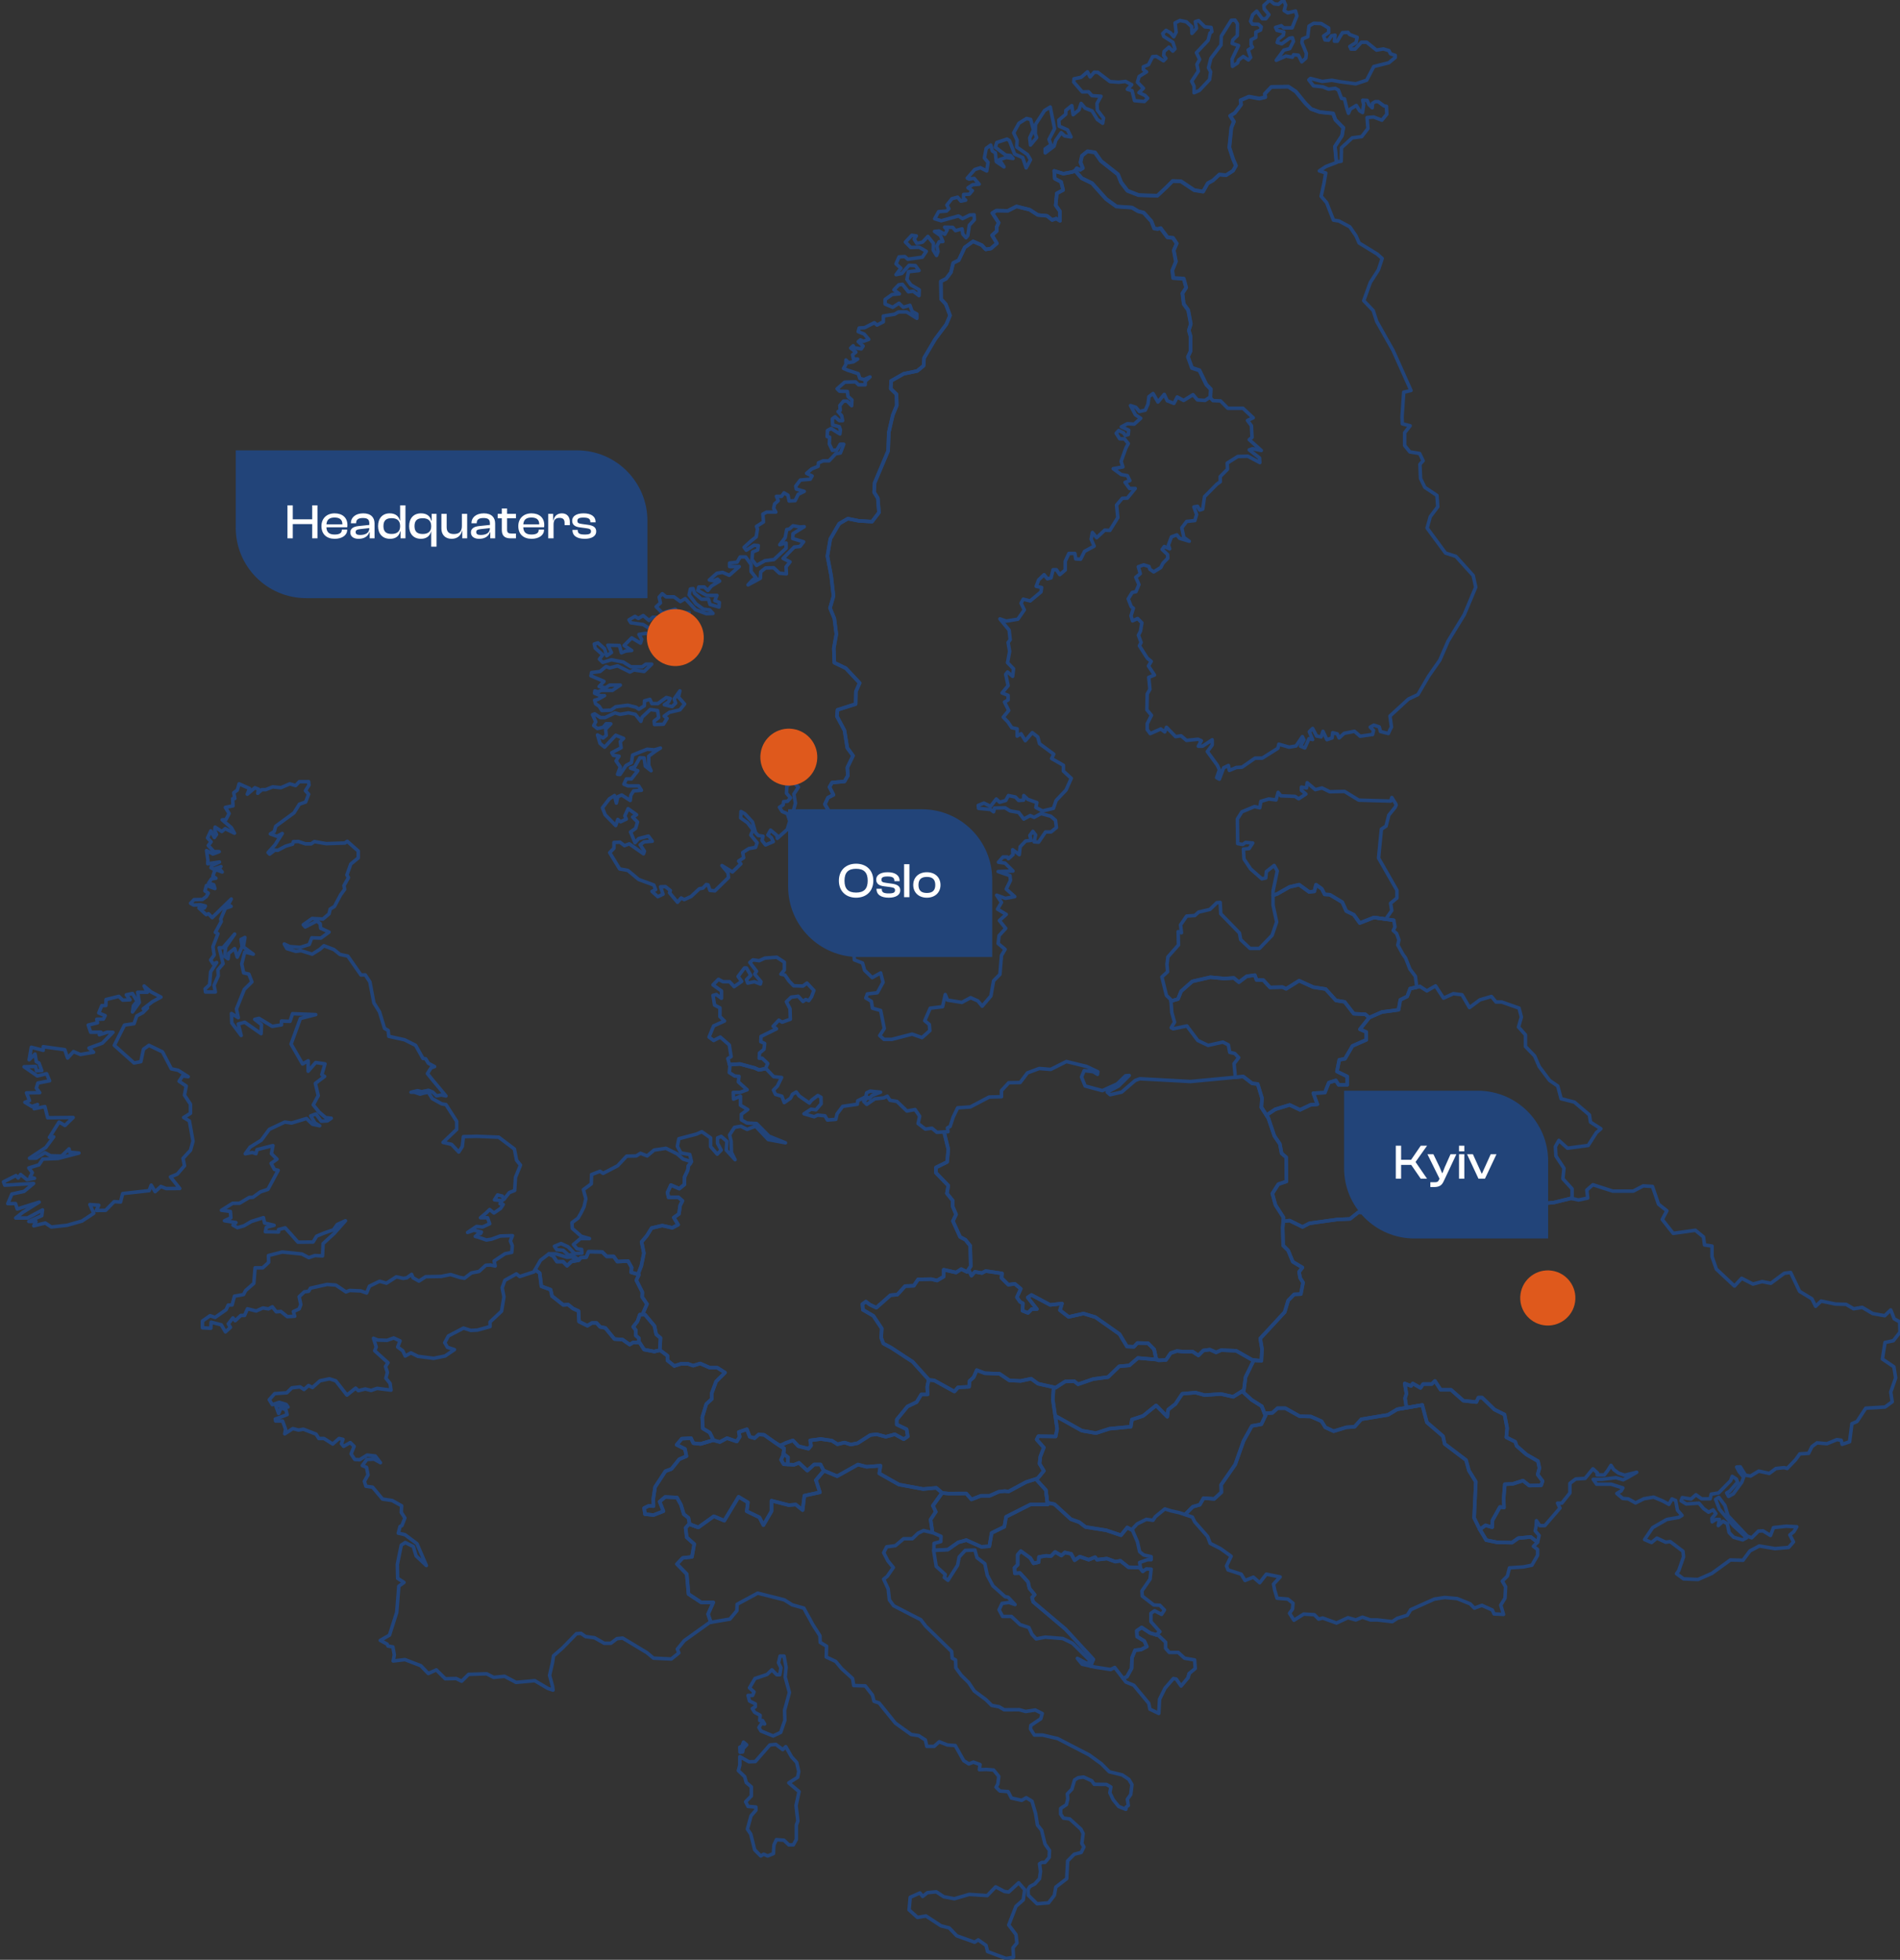 <svg width="540" height="557" viewBox="0 0 540 557" fill="none" xmlns="http://www.w3.org/2000/svg">
<rect x="0" y="0" width="540" height="557" fill="#333333" stroke="none"/>
<g clip-path="url(#clip0_1510_3192)">
<path d="M323.896 445.514L324.795 446.611L324.181 445.843L323.896 445.514Z" stroke="#224479" stroke-miterlimit="10" stroke-linecap="round" stroke-linejoin="round"/>
<path d="M359.374 401.661L358.584 399.664L359.659 402.363L359.374 401.661Z" stroke="#224479" stroke-miterlimit="10" stroke-linecap="round" stroke-linejoin="round"/>
<path d="M328.657 464.668L328.855 464.471L329.623 463.725L328.657 464.668Z" stroke="#224479" stroke-miterlimit="10" stroke-linecap="round" stroke-linejoin="round"/>
<path d="M337.651 476.821L337.673 476.69L337.98 475.637L337.651 476.821Z" stroke="#224479" stroke-miterlimit="10" stroke-linecap="round" stroke-linejoin="round"/>
<path d="M399.743 400.104L397.11 400.543L404.219 399.336L399.743 400.104Z" stroke="#224479" stroke-miterlimit="10" stroke-linecap="round" stroke-linejoin="round"/>
<path d="M222.669 413.2L222.823 411.664L222.647 413.485L222.669 413.2Z" stroke="#224479" stroke-miterlimit="10" stroke-linecap="round" stroke-linejoin="round"/>
<path d="M185.945 384.127L187.569 383.732L187.525 383.754L185.945 384.127Z" stroke="#224479" stroke-miterlimit="10" stroke-linecap="round" stroke-linejoin="round"/>
<path d="M202.772 409.297L199.086 410.394L202.706 409.319L202.772 409.297Z" stroke="#224479" stroke-miterlimit="10" stroke-linecap="round" stroke-linejoin="round"/>
<path d="M328.617 386.302L328.003 383.494L328.661 386.412L328.617 386.302Z" stroke="#224479" stroke-miterlimit="10" stroke-linecap="round" stroke-linejoin="round"/>
<path d="M221.419 410.742L220.278 409.996L222.823 411.663L221.419 410.742Z" stroke="#224479" stroke-miterlimit="10" stroke-linecap="round" stroke-linejoin="round"/>
<path d="M297.743 427.61L297.677 427.106L297.238 423.508L297.743 427.61Z" stroke="#224479" stroke-miterlimit="10" stroke-linecap="round" stroke-linejoin="round"/>
<path d="M265.146 427.945L267.734 424.325L267.756 424.303L265.146 427.945Z" stroke="#224479" stroke-miterlimit="10" stroke-linecap="round" stroke-linejoin="round"/>
<path d="M195.839 433.166L198.471 434.109L196.014 433.232L195.839 433.166Z" stroke="#224479" stroke-miterlimit="10" stroke-linecap="round" stroke-linejoin="round"/>
<path d="M422.403 437.727L420.582 434.677L420.428 434.414L422.403 437.727Z" stroke="#224479" stroke-miterlimit="10" stroke-linecap="round" stroke-linejoin="round"/>
<path d="M231.886 420.681L234.167 417.982L234.123 418.048L231.886 420.681Z" stroke="#224479" stroke-miterlimit="10" stroke-linecap="round" stroke-linejoin="round"/>
<path d="M358.493 314.713L360.468 317.784L359.941 316.951L358.493 314.713Z" stroke="#224479" stroke-miterlimit="10" stroke-linecap="round" stroke-linejoin="round"/>
<path d="M356.347 386.586L358.497 386.74L356.04 386.586H356.347Z" stroke="#224479" stroke-miterlimit="10" stroke-linecap="round" stroke-linejoin="round"/>
<path d="M396.118 261.559L393.859 261.23L390.48 260.77L396.118 261.559Z" stroke="#224479" stroke-miterlimit="10" stroke-linecap="round" stroke-linejoin="round"/>
<path d="M353.034 395.403L353.517 395.096L350.489 396.982L353.034 395.403Z" stroke="#224479" stroke-miterlimit="10" stroke-linecap="round" stroke-linejoin="round"/>
<path d="M320.387 434.148L321.857 434.938L321.615 434.785L320.387 434.148Z" stroke="#224479" stroke-miterlimit="10" stroke-linecap="round" stroke-linejoin="round"/>
<path d="M403.56 280.359L402.66 280.579L400.773 280.996L403.56 280.359Z" stroke="#224479" stroke-miterlimit="10" stroke-linecap="round" stroke-linejoin="round"/>
<path d="M214.466 303.525L215.695 304.074L217.713 303.723L217.581 303.613L218.196 302.275L216.638 300.783H215.782L215.848 299.291L217.143 298.216L217.318 296.57L216.221 296.066L216.287 294.574L220.675 292.424L219.731 291.678L221.355 289.945L222.298 290.515L224.624 289.682L224.536 286.72L223.505 284.723L224.865 283.407L226.862 283.144L228.222 284.636L228.99 284.065L229.867 284.394L230.635 283.319L231.315 281.498L229.341 279.414L228.222 280.248L225.567 280.182L224.273 278.844L223.066 277.11L221.947 276.869L222.913 275.706V273.469L220.763 272.064L217.406 272.306L215.782 273.052L213.983 272.81L213.106 273.556L215.015 276.035L214.488 276.869L216.287 279.019L216.112 279.677L214.4 279.019L212.514 279.414L212.163 278.427L213.369 277.198L212.163 275.114H211.57L209.771 277.527L210.802 278.931L208.652 280.423L207.358 279.019H205.471L204.199 278.339L202.641 279.919L205.054 281.652V283.736L203.584 282.661L202.641 282.902L203.08 285.645L204.615 286.457V288.936L205.91 290.186L202.816 291.59L201.522 294.75L202.816 295.737L204.703 294.75L207.27 296.987L207.797 300.3L206.853 300.871L207.314 302.56L210.298 302.406L214.466 303.525Z" stroke="#224479" stroke-miterlimit="10" stroke-linecap="round" stroke-linejoin="round"/>
<path d="M235.416 240.497L236.645 238.281L236.14 231.502L234.429 228.584L235.328 226.697L236.886 225.907L235.745 223.691L236.469 222.419L240.001 222.112L240.967 220.444L240.813 218.163L242.437 214.784L240.813 212.568L240.001 207.588L237.851 203.573L238.027 201.752L243.182 200.107L243.248 196.553L244.323 194.117L240.396 189.927L237.127 188.347L236.974 184.245L237.698 180.23L237.127 175.798L235.899 172.815L236.886 169.414L236.228 163.666L235.153 158.05L235.986 153.157L238.509 148.835L240.967 147.409L243.994 148.023L247.833 148.265L249.808 145.676L249.479 141.573L248.426 139.906L248.579 137.229L252.419 128.146L252.594 122.947L253.735 117.989L254.876 115.224L254.788 112.065L253.165 110.485L253.253 108.27L256.851 106.229L260.69 105.439L262.489 103.948L262.642 101.732L265.758 96.445L268.939 92.188L270.014 89.665L268.785 86.418L267.469 85.014L267.403 79.968L268.873 79.244L270.255 77.423L270.913 74.747L272.471 73.957L274.182 70.337L276.552 68.604L279.075 69.701L280.15 70.885L281.62 70.644L283.331 69.152L281.949 66.871L283.265 65.686V64.501L283.836 63.316L282.037 60.552L283.178 59.85L286.446 59.916L288.904 58.665L292.655 59.609L294.959 61.1L297.57 61.342L299.039 62.526L300.202 62.132L301.255 62.768V60.069L300.027 58.336L300.356 54.958L302.155 54.014L301.584 51.711L299.785 50.767L299.61 48.573L302.221 49.363L304.766 48.88L305.621 48.486L305.599 48.464L306.06 47.805L307.025 48.266L307.793 47.761L307.135 46.116L307.552 44.229L309.11 42.957L311.238 43.286L312.949 45.721L317.775 49.517L318.675 51.798L320.474 54.168L323.655 55.418L328.964 55.594L331.751 52.983L333.308 51.403L335.678 51.491L339.451 54.014L341.974 54.409L343.291 52.04L344.761 51.25L346.56 49.583L348.512 49.758L350.487 48.486L351.299 47.059L350.487 45.173L349.434 41.86L350.004 36.265L350.728 34.532L349.675 32.865L350.969 32.075L352.768 29.706L352.615 28.455L354.984 27.424L357.924 27.972L359.657 27.578L359.482 26.634L361.368 24.66L366.195 24.594L368.323 25.998L371.066 29.377L372.667 30.956L375.124 31.834L378.898 32.207L379.556 34.006L381.816 36.287L381.421 38.547L379.424 41.597L379.841 46.05L381.18 45.831L381.267 41.992L384.317 39.183L387.015 38.832L388.771 36.529L388.529 33.413L390.416 33.26L392.742 34.159L394.146 32.448L394.036 30.21L393.378 30.122L391.71 28.894H390.855L390.087 29.355L389.999 30.627L389.1 29.771L388.551 28.521L387.301 28.477L387.564 29.684L387.257 31.987L386.445 31.505L385.48 29.969L383.79 31L383.242 32.207L382.693 30.474L382.123 28.104L381.267 27.972L380.368 25.581L379.468 25.098L377.582 25.34L375.958 24.681L373.303 24.396L371.987 22.707L372.448 22.29L375.783 23.146L378.525 22.817L380.872 23.233L385.326 23.826L388.419 22.795L390.438 18.912L394.716 17.837L396.537 16.345V15.73L395.177 15.27L394.76 14.392L393.18 13.909L391.206 14.239L388.419 12.001H386.928L385.129 13.953H383.966L383.637 13.207L385.414 12.088L385.721 10.597L383.549 9.785L383.11 9.193L381.531 9.28L380.083 11.716H379.249L379.424 9.982L378.437 10.158L377.56 11.43L376.572 11.342L376.177 10.224L377.625 9.236V7.964L375.497 6.691L373.347 6.626L372.031 7.415L371.68 10.443L370.188 11.057L370.013 12.088L371.285 15.182L371.131 16.542L369.969 17.573L369.025 15.687L367.643 15.555L367.314 16.257L365.471 15.928L362.729 17.134L364.879 14.239L366.546 13.822L367.621 11.759L367.314 10.728L366.502 10.86L364.286 12.461L362.992 12.088L363.299 11.145L364.747 9.982L364.879 9.083L362.904 8.622L362.531 7.788L364.155 7.306L364.835 7.92H367.226L368.587 4.541L368.214 3.137L365.998 3.664L364.967 3.006L365.383 1.448L364.791 0L363.343 1.229L362.136 1.097L360.842 0.044L359.219 1.514L359.306 2.545L360.645 4.168L359.745 5.353H358.758L357.156 3.159L356.015 4.212L355.423 6.055L355.928 6.845L357.639 6.889L358.451 7.635L358.275 8.534L356.915 9.127V10.64L355.577 11.299V12.747L355.972 13.405L354.743 14.195L355.445 16.345L354.809 17.047L353.361 16.059L352.044 17.047L351.737 17.88L350.289 18.868L350.158 16.805L352.001 12.944L350.202 12.352L350.377 11.342L351.649 10.114L351.693 6.801L351.013 5.726L349.938 5.77L347.108 10.268L347.02 12.79L344.146 16.586L343.466 19.263L344.08 20.425L343.773 22.619L340.855 25.713L339.364 26.371V24.484L338.684 23.102L340.57 20.228L340.175 18.319L340.943 16.871L340.044 14.984L343.357 11.474L343.905 9.368L344.432 8.995L344.212 7.788L342.435 7.635L340.636 5.858L339.737 6.143L340.044 8.074L338.771 9.5L338.684 7.591L337.17 6.187L335.349 5.814L333.967 6.516L334.274 9.149L333.594 10.443L332.65 9.324L331.4 8.622L330.456 9.522L330.764 10.355L333.33 12.001L333.945 13.866L333.33 14.524L332.211 13.405L330.851 14.611L330.72 15.752L331.356 16.586L330.676 17.288L328.657 16.016L327.582 16.103L326.441 18.363L324.95 18.977V19.811L325.849 20.425L323.743 21.742L323.282 23.365L324.972 25.098L323.699 26.327L325.41 27.117L326.178 27.907L325.235 28.85L322.448 28.609L321.725 25.757L320.408 25.384L321.637 24.067L319.882 23.146L317.951 23.365L315.472 23.19L312.005 20.557L310.996 20.513L309.833 21.873L309.066 20.425L307.289 21.961L305.248 22.4L305.16 23.321L307.596 26.13L309.373 26.086L310.338 27.183L312.905 27.358L311.786 29.398L311.874 31.285L313.629 33.567L313.388 35.037L311.874 33.962L310.382 31.527L308.408 30.737L307.267 29.398L306.652 31.241L304.985 32.602L304.612 30.013L302.923 31.373L302.901 32.47L300.926 34.137L301.058 35.87L303.405 36.902L304.393 38.92L302.594 38.635L301.606 37.691L300.071 39.885L299.566 41.575L297.065 43.461L297.043 42.321L298.71 41.158L298.14 39.622L299.72 36.572L298.491 30.408L296.868 31.417L294.301 35.366L294.235 38.02L294.63 39.096L292.875 41.224L292.655 39.183L293.73 36.902L292.918 33.94L291.756 33.677L289.584 35.037L288.092 37.757L289.079 39.885L288.948 41.772L292.019 43.922L292.875 45.414L291.646 47.718L290.659 44.778L288.377 43.791L286.885 39.951L286.205 39.534L283.287 40.5L282.892 41.86L285.81 44.054L287.192 44.207L287.916 45.041L285.986 44.756L284.055 45.37L285.349 47.432L283.156 45.941L282.892 43.44L282.037 42.913L281.576 41.224L280.282 42.189L279.777 44.909L280.808 46.138L280.435 48.595L278.636 47.674L277.034 48.178L274.906 50.636L275.411 50.899L276.859 50.701L278.285 52.347L276.442 52.5L275.104 53.378L276.354 54.19L275.499 55.199L273.875 55.265L273.831 56.384L274.446 56.888L273.107 57.173L272.164 56.054L270.541 56.471L269.114 58.292L269.685 59.323L269.005 59.982L266.767 60.157L265.648 62.175L267.491 62.746L272.405 61.386L273.568 62.132L275.63 61.122L276.859 61.057L276.925 62.461L275.499 64.018L275.06 66.958L274.555 67.573L273.656 66.541L273.415 65.05L271.572 65.554L270.76 64.611L268.478 64.567L269.202 65.357L268.522 66.585L266.855 65.642L265.604 65.773L267.293 66.958L267.974 68.648L266.942 68.691L266.262 69.92L266.592 71.5L266.175 72.619L265.231 71.083L265.275 69.152L263.718 67.2L262.182 68.823L260.58 69.196L259.812 67.967L260.427 67.046L259.132 66.871L257.333 68.801L258.869 70.359L261.26 70.271L263.257 71.434L262.138 73.101L258.013 73.672L257.158 72.926L255.512 73.013L254.657 74.988L256.039 76.239L254.657 78.059L256.302 77.73L258.364 75.405L260.163 75.493L261.194 76.897L258.189 77.226L257.75 79.398L258.869 80.955L261.26 82.382L261.194 84.027L259.549 82.776L258.189 82.952L256.477 80.802L255.424 80.955L254.064 82.382L255.6 83.522L253.56 83.698L251.563 85.102V86.418L253.713 87.34L255.512 86.177L256.719 87.34L258.606 86.769L259.22 88.481L260.58 89.248V90.477L257.684 88.656H255.359L254.24 89.314L251.059 89.819V91.464L249.26 92.386L248.492 91.728L245.727 93.132L244.192 93.219L243.906 94.251L245.618 94.953L246.912 96.466L245.376 97.015L244.543 96.598L243.928 97.103L245.311 98.353L244.784 99.165L242.722 98.836L242.48 98.265L241.778 98.924L243.248 100.086L242.305 100.832L242.568 102.061H243.753L242.568 102.829L241.186 103.07L240.418 102.324V103.553L239.738 104.715L240.923 105.22L243.928 106.207L244.367 107.546L245.574 107.875L247.263 107.129L245.903 108.357V109.367H244.016L243.16 108.533L240.067 108.621L237.917 110.507L238.619 111.188L240.835 111.253L241.01 112.679L242.129 113.667L242.042 115.312L240.747 113.996H239.738L238.707 115.246L238.795 116.65L238.18 116.979L239.211 118.142L239.475 119.546H238.531L237.325 118.471L236.557 119.042L236.645 120.775L238.531 121.28L238.86 122.179L238.707 123.342L236.206 121.784L235.175 122.355L235.087 124.088L235.789 124.263L235.701 126.172L236.557 127.993L237.829 127.905L238.795 126.26H239.804L238.86 128.739L237.5 128.98L235.613 130.977H233.968L232.608 131.547L232.52 132.534L230.699 133.28L229.251 134.531L230.809 135.277L230.282 136.198L227.452 136.439L226.158 138.173L226.333 139.006L228.571 139.665L226.86 140.498L225.982 142.297L224.271 142.385L223.942 140.74L222.823 140.081L222.143 141.069H220.673L221.177 142.297L220.146 143.219L219.883 144.469L220.497 145.544H217.909L216.812 146.115L216.987 148.352L215.013 149.603L215.276 150.349L214.925 152.587L213.455 153.749L211.48 155.549L212.095 156.382L214.311 154.978L215.517 155.066L215.342 156.294L213.894 156.887L213.718 159.037L215.013 160.704L217.404 159.366L219.971 159.037L223.415 155.812V154.32L221.616 154.824L223.152 152.828L223.591 150.502L224.359 150.349L225.39 149.427L227.364 149.779L228.571 149.691L225.39 151.665L225.302 153.069L228.395 153.991L227.364 155.307L225.741 155.483L222.56 158.708L224.534 159.695L223.415 161.099L223.503 163.096L221.528 162.92L219.883 161.362L217.579 161.428L216.219 162.525L216.11 164.346L214.311 165.333L212.599 166.233L213.894 164.829L214.837 164.171L213.455 162.437V160.441L211.919 158.291H210.362L209.506 159.783L207.356 160.024V161.033H210.098L207.268 163.512L205.381 162.679L203.758 162.92L201.608 164.829L202.814 165.07L203.933 164.587L204.526 165.158L202.2 166.562L201.169 167.812L200.16 166.825H198.602L198.339 167.812L200.84 169.217H203.758L203.165 170.708L204.438 171.213L204.35 172.529L201.783 171.783L201.366 170.292H199.37L197.417 168.646L196.979 167.308L196.211 167.396L195.86 169.063L197.834 171.63L199.897 173.122L201.696 173.363L202.639 174.35L200.752 174.438L197.659 173.275L194.741 170.138L193.359 170.972L191.56 169.633H189.322L188.225 168.734L187.347 169.721L187.698 171.367L186.492 172.442L188.225 174.197L191.911 173.122L192.503 173.846L190.88 174.943L191.735 175.425L194.565 174.109H195.86L195.18 175.272L191.911 176.588L190.616 178.409L188.4 177.839L186.492 175.425H185.57L184.451 176.347L182.806 174.943L181.424 175.776L180.48 175.184L178.769 176.171L179.296 177.005L182.806 177.51L185.044 178.914L187.786 180.318L187.018 182.051L187.962 183.455L186.338 184.289L185.636 183.455L185.57 180.647L183.661 179.989L181.599 180.318L182.389 181.722L182.038 182.797L179.537 181.305L177.387 183.455L179.537 184.881L177.826 185.035L176.619 185.539L176.027 183.455L172.758 183.367L173.789 185.452L172.429 186.373L171.814 184.376L169.928 182.709L168.896 183.038L169.16 184.201L171.31 186.11L170.366 187.338L171.31 188.26L173.789 187.514L177.146 188.172L179.296 189.51H182.543L183.574 188.764H185.219L183.069 190.849L180.151 190.41L179.032 191.002L175.522 189.247L173.284 189.839L172.253 189.423L170.542 190.849L168.129 191.156L167.953 192.077L171.661 193.657L170.279 195.127L172.078 195.478L173.284 194.71H176.29L174.052 196.224H170.871L170.015 196.619L169.072 196.377L168.984 197.035L170.608 197.716H171.814L169.928 198.769L169.006 199.01L169.269 200.019L170.279 200.721L171.068 201.95L173.635 201.84L174.996 200.875L178.418 200.436L180.744 201.006L181.577 201.577L183.135 200.59L183.179 199.185L184.715 198.769L185.263 199.975H186.952L189.366 198.242L190.485 198.527L190.024 199.449L188.817 200.304L191.011 200.831L192.02 199.844L191.603 198.659L193.227 196.355L192.81 198.11L194.565 200.107L193.227 201.752L190.243 202.454L188.773 203.529L189.585 204.188L188.576 205.833L186.009 205.921L185.921 204.933L187.194 203.946L186.887 201.95L184.802 201.665L182.477 203.858L182.148 205.021L180.568 203.025L178.637 202.608L176.202 203.025L174.776 202.608L171.99 203.946H170.63L169.006 202.893L168.414 203.113L169.313 205.131L168.743 206.206L169.774 207.062L171.398 206.711L172.297 205.679L173.591 205.723L172.122 207.237L172.297 209.014L171.398 209.76L169.818 208.883L170.542 211.296L171.836 212.349L174.996 208.97L177.233 209.87L176.29 210.791L176.531 212.524L173.877 213.929L174.316 214.674L175.939 214.916L175.083 216.254L176.29 217.987L175.522 220.072L176.202 220.137L177.913 217.57L179.449 216.759L179.8 214.587L183.925 212.941L185.987 213.117L187.698 212.612L186.492 213.358L184.364 214.916V217.505L185.044 219.062L183.398 217.746L183.069 215.42L181.863 215.355L180.415 217.899L179.208 218.316L181.27 219.062L179.449 221.388H178.001L177.321 222.88L178.44 223.362H181.511L182.301 224.613L180.064 224.788L179.296 226.017L179.12 227.509L176.707 225.951L175.588 226.434L175.171 228.255L174.645 226.105L173.197 227.026L171.222 229.593L171.99 231.568L174.996 234.639L175.588 232.906L176.378 233.564L178.001 232.796L177.584 231.897L178.506 229.834L180.919 231.568L179.8 232.226L181.182 233.63L180.656 235.451L179.208 236.46L180.48 239.51L181.511 238.347L184.276 237.623L185.373 239.093L183.069 239.268L181.95 240.102L183.157 241.923L182.894 242.669L178.857 239.839L177.475 240.343L176.202 239.356L174.491 239.444V241.089L173.284 242.34L176.114 246.969L178.44 247.386L181.511 249.953L185.812 251.532L186.338 252.849L185.307 253.353L186.952 254.845L188.444 254.143L187.742 252.037L189.124 251.993L190.528 253.112L190.287 253.726L192.547 256.447L193.578 255.218L194.478 255.679L196.408 254.801L198.756 252.607L199.787 252.41L200.73 251.379L201.235 251.488L201.783 253.068L203.165 253.2L207.049 249.404L206.895 248.066L205.184 246.004L208.168 247.825L210.559 245.521L209.923 244.731L211.349 243.788L211.085 242.296L212.841 241.177L214.727 240.848L215.188 239.532L213.389 237.338L214.025 235.89L212.446 233.827L210.515 232.467L210.603 230.646L211.722 231.304L213.872 233.63L214.727 236.636L215.495 237.469L216.855 237.667L216.57 238.873L217.579 240.146L219.773 239.202L219.203 238.04L218.238 237.294L219.006 235.933L220.848 237.491L220.914 238.281L223.744 235.736L224.468 233.367L223.788 231.282L222.296 230.646L221.528 229.439L222.56 228.781L222.713 227.838L223.832 227.728L224.688 226.763L223.525 225.447L223.635 223.428L225.346 222.2L226.926 223.713L225.631 225.688L226.07 228.299L225.587 230.076L226.882 232.05L227.211 233.498L229.58 235.846L232.279 235.604L233.376 236.504L232.717 237.36L234.1 238.281L235.416 240.497Z" stroke="#224479" stroke-miterlimit="10" stroke-linecap="round" stroke-linejoin="round"/>
<path d="M342.876 109.232L340.923 105.195L338.795 104.493L337.654 101.334L338.378 99.754V95.498L337.895 93.831L338.466 92.032L337.72 88.105L336.447 86.327L336.074 83.322L337.149 81.698L336.447 79.153L333.464 78.956L333.222 76.784L334.232 74.283L333.617 71.124L334.451 69.149L333.398 67.57L331.84 67.416L329.888 64.805L329.054 65.046L328.067 64.893L327.255 62.831L325.061 60.395L323.503 60.001L321.77 58.969L317.36 58.662L314.421 56.534L310.406 52.037L307.466 50.611L305.623 48.482L304.767 48.877L302.222 49.36L299.612 48.57L299.787 50.764L301.586 51.708L302.157 54.011L300.357 54.955L300.028 58.333L301.257 60.066V62.765L300.204 62.129L299.041 62.523L297.571 61.339L294.961 61.097L292.657 59.605L288.905 58.662L286.448 59.913L283.179 59.847L282.038 60.549L283.837 63.313L283.267 64.498V65.683L281.951 66.867L283.333 69.149L281.622 70.641L280.152 70.882L279.077 69.698L276.554 68.601L274.184 70.334L272.473 73.954L270.915 74.744L270.257 77.42L268.875 79.241L267.405 79.965L267.471 85.011L268.787 86.415L270.016 89.662L268.941 92.185L265.76 96.441L262.644 101.729L262.491 103.945L260.692 105.436L256.852 106.226L253.254 108.267L253.167 110.482L254.79 112.062L254.878 115.221L253.737 117.986L252.596 122.944L252.421 128.143L248.581 137.226L248.428 139.903L249.481 141.57L249.81 145.673L247.835 148.262L243.996 148.02L240.968 147.406L238.511 148.832L235.988 153.154L235.154 158.046L236.229 163.663L236.888 169.411L235.9 172.812L237.129 175.795L237.699 180.227L236.975 184.242L237.129 188.344L240.398 189.924L244.325 194.114L243.25 196.55L243.184 200.104L238.028 201.749L237.853 203.57L240.003 207.585L240.815 212.565L242.438 214.781L240.815 218.16L240.968 220.441L240.003 222.109L236.471 222.416L235.747 223.688L236.888 225.904L235.33 226.694L234.43 228.581L236.142 231.499L236.646 238.278L235.418 240.494L234.101 238.278L232.719 237.356L232.522 237.576L230.767 238.585L231.205 243.28L232.105 244.553L232.324 248.107L233.948 248.94L234.54 249.752L234.189 252.078L236.69 251.046L235.132 249.467L235.44 247.778L236.515 247.821L235.988 248.896L237.875 249.971L238.489 251.134L236.207 252.933L235.813 254.666L236.515 256.356L236.207 258.747L235.176 259.8L236.471 261.577L238.336 262.016L239.476 264.846L240.508 265.68L242.57 269.739L242.811 272.81L245.137 273.71L245.729 275.772L247.879 277.856L250.292 276.518L250.973 279.172L249.349 282.156L246.497 282.485L246.08 283.648L247.638 284.569L247.967 286.544L250.292 287.202L251.324 292.336L250.029 294.332L251.236 295.407H253.474L259.222 293.916L262.052 294.903L264.268 292.928L264.114 291.173L262.82 290.098L264.377 286.544L267.888 286.127L268.656 282.661L269.27 284.24L273.372 284.899L275.852 283.56L277.936 284.482L279.142 285.974L281.622 283.078L282.389 278.756L284.188 276.935L284.627 271.56L285.658 269.826L283.684 268.159L283.947 265.921L285.834 263.859L284.035 261.621L285.987 259.888L283.508 258.396L284.627 256.487L283.267 254.425L285.746 255.325L288.401 254.842L285.987 252.692L287.194 250.213L287.04 248.875L283.684 247.712L287.896 247.558L285.658 245.32L283.771 245.057L285.066 243.565H286.251L286.602 244.07L287.896 242.907L287.808 241.503L289.695 242.907L289.936 240.669L291.494 239.024L293.03 238.848L292.701 237.444L293.556 236.281L294.324 237.291L293.907 239.265L295.18 239.353L297.154 236.457H298.712L300.248 235.206L299.985 233.144L298.624 231.981L295.86 231.235L293.907 232.31L292.789 231.806L290.968 232.793L289.52 230.906L287.106 230.49L285.658 229.59L282.653 229.656L282.389 230.731L281.534 230.073L278.111 229.744L278.023 228.91L279.647 228.252L281.534 229.173L283.157 227.089L284.123 228.01L285.834 227.506L286.602 226.102L288.576 226.519L289.52 227.506L290.902 227.418L290.968 226.102L292.087 227.177L294.675 228.098L294.412 229.502L296.299 230.49L299.392 229.744L300.16 227.506L302.99 224.522L304.46 221.209L302.222 219.147V217.502L298.888 215.593L299.48 214.342L295.443 211.359L294.939 209.45L293.381 208.221L291.406 210.525L290.2 208.55L289.081 209.209V207.146L287.545 206.817L286.426 205.15L285.132 203.833L286.689 201.925L285.483 199.533L286.514 198.941V197.625L284.803 196.945L286.514 194.882L285.834 191.657L286.36 190.999L287.808 192.228L288.05 190.078L286.36 188.344L286.953 185.119L286.514 182.618L287.106 181.807L286.799 179.086L284.188 175.905L285.987 176.519L289.278 175.993L291.121 173.338L290.2 171.451L290.814 170.289L292.789 170.793L295.86 168.226L296.036 166.976L294.5 166.647L295.18 164.826L296.738 163.334L297.681 164.497L298.712 164.255L299.304 161.93H300.248L301.191 163.334L302.749 162.017V159.538L303.78 157.301H305.491L305.733 158.858L307.115 158.946L308.234 156.708L310.976 155.216L310.12 153.242L310.472 151.333L311.678 152.825L313.982 150.675L315.43 150.763L317.689 147.121L317.338 143.545L318.962 141.636L320.41 141.57L322.648 138.828H321.024L319.752 137.095L321.112 136.59L320.41 135.186L318.633 134.857L316.395 133.211L319.137 132.707L318.633 131.127L319.993 127.332L320.673 126.081L319.598 124.743L318.216 124.699L317.229 123.141L317.953 122.351L319.335 123.032L319.796 123.756L320.673 123.514L320.783 122.242L318.699 121.32L320.41 120.421L322.341 120.552L324.205 118.885L322.713 117.898L321.309 115.265L322.801 115.748L323.832 116.954L325.5 116.581L326.268 114.848L326.531 112.742L327.716 111.843L329.098 114.256L330.897 112.084L331.752 113.905L333.639 114.651L334.583 112.83L336.403 113.817L339.058 112.172L340.331 113.664L342.481 113.817L343.951 112.83L344.038 112.94L344.148 110.548L342.876 109.232Z" stroke="#224479" stroke-miterlimit="10" stroke-linecap="round" stroke-linejoin="round"/>
<path d="M402.989 197.405L406.016 192.205L409.198 187.642L411.567 182.201L416.152 174.698L419.421 166.888L418.697 163.575L413.783 158.134L410.843 157.191L405.6 150.082L406.499 146.857L408.627 144.027L408.386 140.802L404.963 138.52L403.735 135.997L403.559 131.983L404.459 130.951L403.471 128.889L400.685 128.428L399.215 126.607V122.987L400.773 121.013L398.557 120.464L398.469 118.578L398.952 111.469L401.014 110.987L395.946 99.644L391.273 91.351L390.286 88.28L387.587 85.45L389.474 80.25L391.756 76.696L392.831 73.471L391.427 72.22L386.271 69.061L385.372 66.999L383.638 64.476L380.545 62.808L378.987 62.567L377.035 57.587L375.477 55.788L376.289 52.08L376.793 49.162L374.972 48.57L376.815 47.341L379.799 46.2V46.113L379.382 41.659L381.379 38.609L381.752 36.35L379.492 34.046L378.834 32.269L375.06 31.874L372.603 30.997L371.001 29.417L368.259 26.06L366.131 24.656L361.304 24.744L359.418 26.718L359.593 27.662L357.882 28.057L354.92 27.508L352.551 28.54L352.704 29.79L350.905 32.159L349.589 32.949L350.642 34.595L349.918 36.328L349.348 41.922L350.423 45.235L351.234 47.122L350.423 48.548L348.448 49.82L346.495 49.667L344.696 51.334L343.227 52.124L341.91 54.493L339.387 54.099L335.614 51.576L333.244 51.488L331.687 53.067L328.9 55.678L323.569 55.503L320.388 54.252L318.589 51.883L317.689 49.601L312.863 45.806L311.152 43.348L309.023 43.041L307.466 44.292L307.049 46.178L307.707 47.824L306.939 48.307L305.974 47.868L305.513 48.526L307.378 50.676L310.318 52.102L314.333 56.6L317.273 58.728L321.682 59.035L323.415 60.066L324.973 60.461L327.189 62.896L328.001 64.958L328.988 65.112L329.8 64.871L331.774 67.481L333.332 67.657L334.407 69.237L333.573 71.211L334.188 74.392L333.156 76.893L333.398 79.065L336.403 79.263L337.105 81.808L336.03 83.431L336.403 86.437L337.676 88.214L338.422 92.141L337.851 93.962L338.334 95.629V99.885L337.588 101.465L338.729 104.624L340.857 105.326L342.81 109.341L344.082 110.658L343.972 113.049L344.74 113.861L346.89 113.949L348.953 116.033H353.253L356.171 118.753L354.547 119.499L355.666 120.991L355.842 124.304L355.052 124.962L358.474 128.033L355.995 127.529L355.052 127.858L357.97 130.162L358.057 131.478L354.635 129.657L351.783 129.745L348.777 131.631L348.865 133.365L346.803 135.449V136.941L345.859 137.599L342.349 141.153L341.822 144.707L340.967 144.97L340.353 143.895L339.321 144.071L340.089 146.221L339.585 147.954L337.259 148.196L335.877 150.016L336.469 152.759L338.005 153.834L335.263 153L334.473 152.013L332.937 152.583L332.081 154.909L332.432 155.984L330.897 155.326L330.304 156.159L331.84 157.629L331.884 158.66L330.524 160.065L329.888 161.315L327.891 162.544L326.816 161.798L326.553 161.008L325.061 160.547L323.525 161.074L324.074 163.048L322.801 164.079L323.701 166.142L322.845 168.16L321.77 168.401L320.651 170.222L321.507 172.416L322.121 172.877L321.441 175.027L321.88 176.453L323.328 175.795L324.534 177.024L324.139 179.371L323.547 180.534L324.315 182.596L323.832 183.539L326.07 187.072L327.189 187.971L326.399 189.288L328.11 191.854L326.487 192.513L326.816 195.913L326.048 197.251L325.96 201.727L327.255 203.307L326.048 205.698V207.343L326.904 208.506L329.909 207.19L331.028 208.024L331.533 206.707L334.122 209.362L335.658 209.12L337.215 210.437L340.484 210.108L341.428 210.525L340.572 212.082H341.779L344.521 210.261V211.753L343.139 213.596L345.969 217.479L346.561 218.796L345.793 221.033L346.561 221.45L347.768 218.225L349.128 217.567L349.391 218.971L351.366 218.138L352.99 218.05L356.675 215.483H358.738L363.191 212.675L363.454 211.512L366.372 212.346L368.347 212.016L370.146 209.362L370.585 210.261L369.641 212.082L370.848 212.587L372.033 209.932L373.064 210.196L372.12 207.958L373.064 207.036L374.183 209.186L375.477 209.428L376.004 207.848L377.123 210.239L378.592 209.735L378.768 208.243L380.062 208.572L380.589 209.735L382.037 208.418L384.955 207.848L386.578 209.252L390.11 208.748L390.374 207.585L389.43 206.663L390.461 206.093L391.997 206.597L392.348 207.914L394.586 208.484C394.586 208.484 395.025 207.387 395.464 206.641L395.047 203.504L400.268 198.699L402.967 197.427L402.989 197.405Z" stroke="#224479" stroke-miterlimit="10" stroke-linecap="round" stroke-linejoin="round"/>
<path d="M366.502 252.077L369.222 251.441L372.074 253.503L373.544 253.349L374.027 251.441L375.672 252.625L376.484 254.205L377.954 254.293L381.486 256.421L382.627 258.944L384.755 259.975L386.466 262.344L390.481 260.765L393.86 261.225L395.549 258.79L395.22 256.728L397.019 255.236V253.02L391.798 243.872L392.609 235.666L393.926 234.789L394.715 231.673L396.493 229.479L396.8 228.799L396.668 228.426L395.571 226.671L395.264 227.681L386.181 227.417L382.144 224.938L377.932 225.026L375.716 223.951L373.83 224.433L371.504 222.459L371.328 223.951L369.88 223.71V224.609L371.153 225.684L369.091 227.022L368.06 226.342L364.045 226.189L363.255 225.201L362.662 227.351L360.6 227.088L358.362 227.746L358.033 229.589L356.563 229.238L352.965 230.73L351.671 232.792L351.759 239.769L353.207 240.01L353.996 239.44L356.037 239.593L355.006 241.173L353.382 241.327L353.558 244.157L355.444 246.965L358.626 249.773L359.744 249.532L359.92 247.711L362.136 245.978L363.013 247.557L361.807 253.262V254.49L362.992 254.073L366.502 252.077Z" stroke="#224479" stroke-miterlimit="10" stroke-linecap="round" stroke-linejoin="round"/>
<path d="M335.68 281.735L338.861 278.927L343.995 277.743L347.944 278.115L350.643 277.94L352.113 279.147L354.328 277.479L356.632 277.15L357.115 278.51L359.067 278.576L360.954 280.638L364.486 280.551L365.539 281.033L369.225 278.73L373.218 280.551L376.75 281.099L379.69 284.346L382.147 284.741L384.758 288.12L388.027 288.273L389.146 289.217L392.744 287.637L397.483 287.001L397.987 284.171L399.94 283.205L400.773 280.99L402.66 280.573L402.265 277.479L400.708 275.417L399.479 272.28L398.733 271.249L397.263 268.572L397.592 267.146L396.934 265.325L395.969 264.469L396.452 263.438L396.122 261.551L390.484 260.762L386.469 262.341L384.758 259.972L382.63 258.941L381.489 256.418L377.957 254.29L376.487 254.202L375.675 252.622L374.03 251.438L373.547 253.346L372.077 253.5L369.225 251.438L366.505 252.074L362.994 254.07L361.81 254.487V257.229L362.841 262.034L361.546 265.83L357.948 269.559H355.272L352.617 267.08L352.266 265.171L346.957 259.709L346.781 256.483L345.838 256.571L343.863 258.48L340.682 259.226L339.563 260.213L337.26 260.367L335.527 262.868L335.79 265.106L334.846 264.777L334.934 268.572L331.928 271.973L331.665 274.123L331.841 276.185L330.217 277.677L331.512 282.898L332.784 284.149L332.806 284.522L334.802 283.951L335.68 281.735Z" stroke="#224479" stroke-miterlimit="10" stroke-linecap="round" stroke-linejoin="round"/>
<path d="M355.886 307.935L357.444 308.088L358.672 312.103L358.497 314.714L359.945 316.952L362.446 315.285L366.549 314.034L369.488 315.438L372.428 314.034L374.403 313.858L373.262 310.699L376.531 310.546L377.672 307.694L379.646 307.079L380.458 308.33H382.915V305.96L379.975 304.534L380.633 301.222L382.257 300.914L384.385 297.273L388.312 295.539V293.323L386.513 292.534L389.146 289.221L388.027 288.277L384.758 288.124L382.147 284.745L379.69 284.35L376.75 281.103L373.218 280.555L369.225 278.734L365.539 281.038L364.486 280.555L360.954 280.643L359.067 278.58L357.115 278.515L356.632 277.154L354.328 277.483L352.113 279.151L350.643 277.944L347.944 278.12L343.995 277.747L338.861 278.931L335.68 281.74L334.803 283.955L332.806 284.526L333.047 287.795L333.815 290.515L332.872 292.095L333.442 292.402L337.326 291.59L340.419 295.715L343.359 297.119L347.549 296.176L349.107 296.965L349.502 299.093L350.906 299.401L352.047 300.585L350.73 302.318L351.103 306.18L353.341 305.96L355.886 307.935Z" stroke="#224479" stroke-miterlimit="10" stroke-linecap="round" stroke-linejoin="round"/>
<path d="M399.937 283.209L397.985 284.174L397.48 287.004L392.741 287.64L389.143 289.22L386.511 292.533L388.31 293.323V295.539L384.383 297.272L382.254 300.914L380.631 301.221L379.973 304.534L382.913 305.96V308.329H380.455L379.644 307.079L377.669 307.693L376.528 310.545L373.259 310.699L374.4 313.858L372.426 314.033L369.486 315.437L366.546 314.033L362.443 315.284L359.942 316.951L360.469 317.785L362.18 322.831L363.738 325.113L364.242 327.811L365.537 328.908L365.625 335.775L363.321 336.565L361.61 339.241L362.509 342.488L364.791 346.042L364.703 347.117L366.502 346.898L370.188 348.719L372.162 347.688L380.082 346.591L383.681 346.437L386.072 344.529L387.454 344.616L390.24 346.108L396.778 347.052L399.564 348.39L400.047 349.662L403.974 348.171L405.861 349.816L407.419 349.75L408.384 348.785L411.828 349.267L413.386 349.97L416.918 347.885L420.034 348.28L420.494 350.364L422.359 350.979L424.465 348.478L426.835 348.368L428.765 349.575L432.034 348.631L433.987 350.299L436.444 349.97L436.685 346.262L438.331 342.093L441.688 341.764L446.492 340.58L446.799 340.645V337.881L444.189 335.029L444.496 332.045L442.214 328.557L442.061 325.88L443.048 324.125L445.505 326.341L451.385 325.551L453.688 321.931L454.983 320.812L452.043 318.926L451.714 316.863L447.458 313.243L443.684 312.278L442.719 308.658L440.415 307.079L437.453 303.129L436.159 300.124L433.548 297.425V294.113L431.574 291.897L432.385 289.066L431.727 286.522L426.813 284.788H425.189L423.873 283.209L420.604 284.174L417.642 286.368L415.514 282.726L413.057 282.419L410.271 283.691L407.989 280.203L405.532 281.629L403.557 280.357L400.771 280.993L399.937 283.209Z" stroke="#224479" stroke-miterlimit="10" stroke-linecap="round" stroke-linejoin="round"/>
<path d="M527.802 404.006L530.259 400.233L535.744 399.904L537.784 398.412L537.367 395.647L538.771 391.632L538.267 388.473L534.998 386.257L535.744 381.54L538.113 381.058L540 378.623L539.912 375.705L538.355 374.827L537.367 372.304L535.656 373.949L532.234 373.335L529.272 371.58L526.815 371.975L524.686 370.724L521.681 370.637L517.578 369.781L516.021 371.273L514.967 369.145L511.457 367.017L508.912 361.664L507.113 361.883L503.274 364.735L500.817 364.252L498.206 364.954L495.003 363.309L492.963 365.525L487.807 360.698L486.578 357.166V354.16L484.45 353.831L484.143 351.55L481.839 349.663L475.543 350.54L472.427 346.591L473.744 344.134L471.374 342.247L469.641 337.201L467.03 337.048L464.178 338.54H458.364L452.726 336.719L450.993 338.233L451.234 340.514L448.624 341.063L446.803 340.646L446.495 340.58L441.691 341.765L438.334 342.094L436.689 346.262L436.447 349.97L433.99 350.299L432.038 348.632L428.769 349.575L426.838 348.368L424.468 348.478L422.362 350.979L420.498 350.365L420.037 348.281L416.921 347.886L413.389 349.97L411.832 349.268L408.387 348.785L407.422 349.751L405.864 349.816L403.977 348.171L400.05 349.663L399.568 348.39L396.781 347.052L390.243 346.109L387.457 344.617L386.075 344.529L383.684 346.438L380.086 346.591L372.166 347.688L370.191 348.719L366.505 346.899L364.706 347.118L364.553 348.961L364.684 353.985L366.11 355.411L367.427 358.614L370.169 360.259L369.204 361.488L369.511 363.199L370.345 364.538L369.708 367.807L367.822 367.872L366.11 369.627L365.123 372.918L358.168 380.422L358.673 383.427L358.497 386.74L356.347 386.586L354 391.391L353.517 395.099L353.035 395.406L355.733 397.863L358.585 399.662L359.375 401.659L361.613 401.571L363.083 400.233H365.299L369.379 402.514L372.561 402.602L375.588 403.94L376.663 405.673L379.033 406.77L382.631 405.673L385 405.498L386.887 403.37L394.5 402.119L397.11 400.54L399.743 400.101L399.326 397.38L399.721 396.13L399.238 393.212L401.038 393.914L401.52 393.212L403.736 394.463L404.46 393.366H406.917L407.817 392.488L409.462 395.011H412.402L415.912 398.104L419.598 398.499L420.169 397.227H421.244L424.754 400.627L427.606 402.032L428.352 405.893L428.11 408.504L430.655 409.776L431.05 410.961L433.837 413.396L437.105 415.283L437.522 417.257L437.018 419.078L438.422 420.965L438.005 422.15L434.648 422.238L432.849 420.811L429.909 421.755L427.694 421.843L427.364 425.792L427.452 428.468L426.311 428.293L424.183 432.088L424.096 434.063L422.209 433.514L420.585 434.677L422.406 437.727L425.522 438.363L429.69 438.451L431.533 437.156L435.065 436.827L436.974 438.341L436.996 438.319L437.435 436.41L436.316 435.094L436.579 433.778L436.667 432.198L437.61 433.602H439.058L443.358 428.622L442.678 427.218H443.885L446.188 424.322V421.601L447.834 420.351L450.488 420.197L452.726 417.455L453.999 418.618L453.911 419.188H455.973L456.917 417.959L457.86 416.468L458.65 417.696L460.01 418.683L461.743 419.276L465.166 418.442L462.774 419.846L461.326 420.592L459.264 419.978L455.315 420.46H452.814L453.779 421.843H457.904L461.239 422.896L460.756 423.729L459.527 424.475L461.195 425.879L462.774 426.011L464.837 427.152L467.228 425.967L469.97 425.506L472.537 426.582L474.336 427.569L475.192 426.011L476.245 426.472L476.749 429.214L478.044 430.706L477.1 431.276L473.744 431.847L469.707 434.172L467.403 437.573L469.378 438.407L470.914 437.156L473.393 438.319L474.687 438.143L478.307 440.886L478.483 442.465L477.1 446.436L476.486 447.27L478.483 448.74L482.585 448.916L486.534 447.182L491.778 443.365L495.376 443.453L497.35 440.798L500.005 439.394L504.481 440.14L508.342 439.811L509.724 438.231L508.693 436.257L509.812 435.335L510.667 433.931L507.662 433.778L504.042 434.172L503.186 436.41L501.058 435.094L499.764 435.16L497.855 437.068L496.582 436.586L491.098 430.772L490.242 427.876L488.509 425.572L487.587 426.143L488.684 428.951L492.633 433.602L496.407 437.068L495.288 437.661L492.721 436.915L491.427 435.576L490.922 433.097L489.715 432.351L488.355 433.602L488.684 431.847H487.653L486.622 432.527L486.534 431.518L487.653 430.201L486.885 429.126L485.591 429.785L484.209 428.797L482.849 427.218L479.251 427.459L477.781 426.56L478.132 425.638L480.611 426.055L481.993 424.826L483.616 425.989H486.03L486.359 424.651L488.421 424.322L491.866 420.833L492.304 419.605L493.489 420.351L493.84 421.25L491.602 423.817L490.747 424.322L491.273 425.309L492.633 424.563L495.047 421.25L495.551 419.846L494.279 418.288L493.577 416.95L494.608 416.884L496.078 419.276L497.526 419.517L499.851 418.113L502.857 418.771L504.744 417.367L507.069 417.126L507.925 417.367L510.316 414.888L511.523 413.221L514.024 413.067L514.967 411.158L516.415 410.083L519.246 410.325L522.076 409.162L523.282 409.337L523.546 410.5L525.674 409.776L525.696 409.579L526.332 404.642L527.802 404.006Z" stroke="#224479" stroke-miterlimit="10" stroke-linecap="round" stroke-linejoin="round"/>
<path d="M405.533 404.248L410.118 408.197L410.601 410.391L416.656 414.976L417.49 417.982L419.442 421.141L418.96 431.408L420.43 434.414L420.583 434.677L422.207 433.514L424.093 434.063L424.181 432.088L426.309 428.293L427.45 428.468L427.362 425.792L427.691 421.843L429.907 421.755L432.847 420.812L434.646 422.238L438.003 422.15L438.42 420.965L437.016 419.079L437.52 417.258L437.103 415.283L433.834 413.396L431.048 410.961L430.653 409.776L428.108 408.504L428.35 405.893L427.604 402.032L424.752 400.628L421.241 397.227H420.166L419.596 398.5L415.91 398.105L412.4 395.011H409.46L407.815 392.488L406.915 393.366H404.458L403.734 394.463L401.518 393.212L401.035 393.914L399.236 393.212L399.719 396.13L399.324 397.381L399.741 400.101L404.217 399.333L405.533 404.248Z" stroke="#224479" stroke-miterlimit="10" stroke-linecap="round" stroke-linejoin="round"/>
<path d="M431.533 437.159L429.691 438.453L425.522 438.366L422.407 437.729L420.432 434.417L418.962 431.411L419.445 421.143L417.492 417.984L416.659 414.979L410.603 410.393L410.121 408.199L405.536 404.25L404.219 399.336L397.111 400.543L394.5 402.122L386.887 403.373L385.001 405.501L382.631 405.676L379.033 406.773L376.664 405.676L375.589 403.943L372.561 402.605L369.38 402.517L365.299 400.235H363.083L361.613 401.574L359.376 401.661L359.661 402.364L358.498 404.799L355.8 405.281L353.43 409.538L351.061 416.229L347.068 421.999L347.134 424.127L345.093 426.014L342.066 425.795L340.991 427.681L339.038 428.23L336.778 430.468L338.863 431.17L339.564 432.552L343.206 436.698L343.952 438.651L346.892 440.143L349.898 442.315L348.582 445.057L349.02 446.198L352.772 447.405L353.847 449.204L356.216 448.26L358.015 449.84L359.902 447.405L363.829 448.194L361.942 450.235L362.272 451.902L362.952 454.228L366.023 454.491L367.493 455.676L367.34 457.343L366.506 458.528L367.756 460.502L370.521 458.747L373.548 458.923L374.777 460.173L375.918 459.866L379.845 461.292L383.114 459.778L385.33 460.414L387.216 459.625L389.498 460.414H391.473L395.707 460.897L397.111 459.954L399.963 459.076L400.95 457.497L407.664 454.491L410.603 454.03L414.114 454.337L417.821 455.829L419.028 457.058L421.178 456.268L424.14 457.606L424.623 458.703L427.321 458.835L426.531 456.202L427.738 454.228L427.913 450.981L426.97 449.401L428.418 447.931L429.01 445.606L432.981 445.342L435.373 444.86L436.996 442.051V440.384L435.812 439.485L436.974 438.344L435.066 436.83L431.533 437.159Z" stroke="#224479" stroke-miterlimit="10" stroke-linecap="round" stroke-linejoin="round"/>
<path d="M346.978 396.194L342.393 396.523L339.782 395.799L336.009 396.128L334.056 399.046L332.016 400.626L331.752 402.666L328.571 399.441L324.885 402.425L321.704 403.456L321.375 405.496L315.32 406.067L311.481 407.317L307.466 406.615L299.897 402.381L300.116 403.851L300.445 406.067L300.029 408.261L295.114 408.195L294.631 409.138L296.672 411.42L295.684 413.943L295.443 416.005L296.672 418.046L294.895 420.196L294.39 420.349L297.242 423.508L297.681 427.106L299.699 427.523L304.35 431.779L306.742 432.635L308.519 433.995L314.421 434.939L318.589 436.343L320.388 434.149L321.617 434.785L323.196 433.118L325.807 431.823L327.694 432.087L328.374 431.055L331.072 428.861L332.806 429.41L335.175 429.937L336.777 430.463L339.036 428.225L340.989 427.677L342.064 425.79L345.091 426.009L347.132 424.123L347.066 421.995L351.059 416.225L353.428 409.533L355.798 405.277L358.496 404.794L359.659 402.359L358.584 399.66L355.732 397.861L353.033 395.404L350.489 396.984L346.978 396.194Z" stroke="#224479" stroke-miterlimit="10" stroke-linecap="round" stroke-linejoin="round"/>
<path d="M351.322 383.911L347.066 383.736L345.618 384.372L343.863 383.582L342.02 383.823L340.594 385.249L338.992 384.174H336.294L334.517 383.977L332.718 384.569L331.358 386.544L329.23 386.632L328.615 386.302L328.659 386.412L323.416 385.951L320.958 388.08L318.106 388.321L314.925 391.392L310.735 391.941L306.391 393.433L305.338 392.577L302.727 392.643L300.029 394.398L299.458 394.266L299.217 397.755L299.897 402.384L307.466 406.618L311.481 407.32L315.32 406.07L321.375 405.499L321.704 403.459L324.885 402.428L328.571 399.444L331.752 402.669L332.016 400.629L334.056 399.049L336.009 396.131L339.782 395.802L342.393 396.526L346.978 396.197L350.489 396.987L353.516 395.1L353.999 391.392L356.346 386.588H356.039L351.322 383.911Z" stroke="#224479" stroke-miterlimit="10" stroke-linecap="round" stroke-linejoin="round"/>
<path d="M331.097 479.829L333.488 477.065L334.3 477.218L335.682 479.193L337.656 476.823L337.985 475.639L339.697 474.213L339.521 471.777L336.669 471.295L334.87 469.649H332.325L331.272 468.465V466.731L328.859 464.472L328.661 464.669L326.862 464.121L324.471 462.541L323.089 463.484L323.177 465.152L325.217 466.402L325.941 467.982L324.252 468.859L322.606 469.013L321.707 471.207L321.619 474.147L320.303 476.516L319.228 477.065L319.995 478.074L322.233 478.973L326.489 484.107L326.818 485.775L329.341 486.981L329.561 482.966L331.097 479.829Z" stroke="#224479" stroke-miterlimit="10" stroke-linecap="round" stroke-linejoin="round"/>
<path d="M310.732 471.62L302.812 463.02L293.641 455.275L293.312 454.025L294.058 453.235L292.566 451.414L292.172 449.593L289.868 447.07L288.42 447.158L288.332 445.578L289.232 444.723V441.87L290.131 440.839L292.83 442.814L293.729 444.328L295.199 443.999L295.287 442.507L297.327 442.178L298.709 442.265L299.872 441.081L301.649 442.112L302.637 441.234L304.436 441.629L305.423 443.45L306.893 442.419L309.416 443.297L311.237 442.573L311.785 443.297L314.571 442.967L316.963 443.845L318.433 443.604L320.714 445.425L323.896 445.512L324.181 445.842L323.896 444.086L326.111 443.297H327.164V442.419L325.058 441.958L323.896 441.015L323.259 438.163L321.855 434.938L320.385 434.148L318.586 436.342L314.418 434.938L308.516 433.994L306.739 432.634L304.348 431.779L299.697 427.522L297.678 427.105L297.744 427.61H292.83L285.941 431.098L285.436 433.929L281.838 435.684L281.18 439.479L278.898 439.633L274.642 437.724L272.339 438.36L269.399 440.423L265.406 440.642L265.384 440.883L266.086 445.183L268.653 447.509L268.389 448.343L269.421 449.154L272.163 444.854L272.602 442.529L274.335 440.642L277.077 440.554L277.67 442.704L279.907 444.437L280.588 447.684L282.211 450.734L285.656 453.805L286.511 453.959L288.486 456.043L286.774 455.451L284.8 455.714L283.944 457.535L284.954 459.422H287.455L289.934 461.747L292.435 462.581L293.29 464.49L294.497 465.806L297.064 465.302L302.066 465.696L304.808 467.035L310.315 472.498L308.758 472.673L306.191 471.335L307.551 473.002L309.92 473.529V473.507L310.732 471.62Z" stroke="#224479" stroke-miterlimit="10" stroke-linecap="round" stroke-linejoin="round"/>
<path d="M321.619 474.149L321.706 471.209L322.606 469.016L324.251 468.862L325.941 467.984L325.217 466.405L323.176 465.154L323.089 463.487L324.471 462.543L326.862 464.123L328.661 464.672L329.626 463.728L327.103 460.898V458.529L328.157 457.805L330.131 458.836L330.943 457.585L329.626 456.247L327.915 456.159L324.646 453.636L324.558 452.144L326.862 448.81L327.169 445.979L325.787 445.914L324.8 446.616L323.9 445.519L320.719 445.431L318.437 443.61L316.967 443.851L314.576 442.974L311.79 443.303L311.241 442.579L309.42 443.303L306.897 442.425L305.427 443.456L304.44 441.635L302.641 441.241L301.654 442.118L299.877 441.087L298.714 442.272L297.332 442.184L295.292 442.513L295.204 444.005L293.734 444.334L292.834 442.82L290.136 440.846L289.236 441.877V444.729L288.337 445.584L288.425 447.164L289.873 447.076L292.176 449.599L292.571 451.42L294.063 453.241L293.317 454.031L293.646 455.282L302.817 463.026L310.737 471.626L309.925 473.513V473.535L311.351 473.842L315.629 474.5L316.814 473.93L319.227 477.067L320.302 476.519L321.619 474.149Z" stroke="#224479" stroke-miterlimit="10" stroke-linecap="round" stroke-linejoin="round"/>
<path d="M272.341 438.364L274.644 437.727L278.9 439.636L281.182 439.482L281.84 435.687L285.438 433.932L285.943 431.102L292.832 427.613H297.746L297.241 423.511L294.389 420.352L291.625 421.229L286.667 423.906L285.482 423.796L283.837 423.993L281.248 425.134H278.791L276.092 426.165L274.622 424.476L269.532 424.498L267.733 424.323L265.144 427.943L265.956 429.676L264.486 431.892L265.035 435.621L265.232 435.665L267.448 436.652L267.382 438.144L265.474 438.649L265.408 440.645L269.401 440.426L272.341 438.364Z" stroke="#224479" stroke-miterlimit="10" stroke-linecap="round" stroke-linejoin="round"/>
<path d="M296.672 418.045L295.444 416.004L295.685 413.942L296.672 411.419L294.632 409.137L295.115 408.194L300.029 408.26L300.446 406.066L300.117 403.85L299.897 402.38L299.217 397.751L299.458 394.263L295.027 393.275L293.074 391.849L290.047 392.486L286.865 392.332L284.079 390.445L279.911 390.292L277.607 389.414L276.708 391.454L275.567 392.486L275.413 394.153L272.298 394.306L271.245 395.491L265.519 392.332L263.917 392.178L263.522 394.153L263.632 396.325H261.833L260.516 398.497L257.906 399.747L254.878 403.455V404.881L257.664 406.219L257.993 408.26L256.853 409.05L254.308 407.645L251.763 408.347L249.152 407.645L247.353 407.865L243.755 410.168L241.802 410.563L240.003 409.993L238.029 410.476L236.405 409.444L233.29 408.984L230.262 409.379L230.504 410.871L229.78 411.748L226.906 411.024L225.348 409.379L223.33 410.103L222.013 410.739H221.421L222.825 411.66L222.671 413.196L223.966 414.183L223.9 416.224L225.677 416.311L227.081 415.763L229.451 417.979L231.403 416.224H233.202L234.124 418.045L234.168 417.979L237.941 419.558L243.843 416.246L246.3 416.882L250.227 416.575L249.898 418.769L255.47 421.928L262.359 423.2L266.111 422.871L267.756 424.297L267.734 424.319L269.533 424.495L274.623 424.473L276.093 426.162L278.792 425.131H281.249L283.838 423.99L285.483 423.793L286.668 423.902L291.626 421.226L294.39 420.348L294.895 420.195L296.672 418.045Z" stroke="#224479" stroke-miterlimit="10" stroke-linecap="round" stroke-linejoin="round"/>
<path d="M269.183 330.248L266.001 331.828V333.319L269.512 336.961L269.117 339.177L270.762 341.217V342.885L271.728 345.167L270.828 347.053L272.868 351.551L274.382 352.363L275.742 354.052L275.896 359.866L275.26 360.831L276.093 362.564L277.081 361.467L279.055 361.818L280.152 361.248L284.781 361.928L284.628 363.2L286.58 365.131L288.423 364.89L290.113 366.294L289.016 368.707L289.915 370.002L290.727 370.44L290.617 372.547L292.175 373.161L293.25 372.064H294.698L292.087 368.751L293.162 368.049L298.471 370.879L301.828 370.484L301.258 372.393L303.715 374.28L307.949 373.336L311.306 374.346L318.173 379.172L320.301 382.704L322.253 382.792L323.263 381.695L326.29 381.761L328.001 383.494L328.616 386.302L329.23 386.631L331.358 386.544L332.718 384.569L334.517 383.977L336.294 384.174H338.993L340.595 385.249L342.021 383.823L343.863 383.582L345.619 384.372L347.067 383.735L351.323 383.911L356.04 386.588L358.497 386.741L358.672 383.428L358.168 380.423L365.122 372.919L366.11 369.629L367.821 367.874L369.708 367.808L370.344 364.539L369.51 363.2L369.203 361.489L370.168 360.261L367.426 358.615L366.11 355.412L364.684 353.986L364.552 348.962L364.706 347.119L364.793 346.044L362.512 342.49L361.612 339.243L363.323 336.566L365.627 335.777L365.539 328.91L364.245 327.813L363.74 325.114L362.183 322.832L360.471 317.786L358.497 314.715L358.672 312.104L357.444 308.089L355.886 307.936L353.341 305.961L351.103 306.181L338.379 307.387L323.965 306.598L322.648 307.08L318.787 310.393L315.518 311.139L314.684 310.393L317.931 308.66L320.937 305.676L319.906 305.742L317.515 308.067L313.302 309.976L308.41 308.66L307.379 306.093L308.147 304.272L310.735 304.601L311.92 305.347L312.008 304.601L308.827 303.109L303.079 301.705L298.625 303.943L295.356 303.68L291.999 304.93L289.937 307.673L286.69 307.738L284.628 309.976V311.709L281.118 311.797L275.786 314.605L272.166 314.869L270.894 317.523L270.038 320.156L269.27 320.573L269.424 321.648L268.305 321.714L269.512 326.628L269.183 330.248Z" stroke="#224479" stroke-miterlimit="10" stroke-linecap="round" stroke-linejoin="round"/>
<path d="M271.241 395.497L272.294 394.312L275.41 394.158L275.563 392.491L276.704 391.46L277.604 389.42L279.907 390.297L284.076 390.451L286.862 392.337L290.043 392.491L293.071 391.855L295.023 393.281L299.455 394.268L300.026 394.4L302.724 392.645L305.335 392.579L306.388 393.434L310.732 391.943L314.922 391.394L318.103 388.323L320.955 388.081L323.413 385.953L328.656 386.414L327.998 383.496L326.287 381.763L323.259 381.697L322.25 382.794L320.297 382.706L318.169 379.174L311.302 374.347L307.946 373.338L303.711 374.282L301.254 372.395L301.825 370.486L298.468 370.881L293.159 368.051L292.084 368.753L294.694 372.066H293.246L292.171 373.163L290.614 372.548L290.723 370.442L289.912 370.003L289.012 368.709L290.109 366.296L288.42 364.892L286.577 365.133L284.624 363.202L284.778 361.93L280.149 361.25L279.052 361.82L277.077 361.469L276.09 362.566L275.256 360.833L274.817 361.491L273.194 360.701L271.724 361.666L268.214 360.877V362.829L266.327 363.948L264.682 363.553L260.93 363.619L259.701 365.44L257.244 365.528L255.028 367.963L253.076 368.117L249.061 371.671L247.196 370.793L246.099 369.938L245.112 370.64L245.243 372.263L248.227 373.996L250.597 377.572L250.443 380.227L251.057 381.851L253.273 383.035L257.178 385.602L259.372 387.028L263.936 392.096L263.914 392.184L265.515 392.337L271.241 395.497Z" stroke="#224479" stroke-miterlimit="10" stroke-linecap="round" stroke-linejoin="round"/>
<path d="M195.62 331.368L195.466 332.596L194.567 334.505L194.523 336.655L193.053 337.84L190.684 336.809L189.696 338.937L190.026 340.341L192.79 340.275L193.953 341.306L193.294 342.645L192.965 345.014L191.495 346.045L192.724 348.085L191.079 348.963L188.226 348.327L185.199 349.029L183.817 351.245L182.347 352.978L183.005 356.159L182.259 359.801L181.316 362.192L181.601 362.28L180.855 363.86L182.566 367.26L182.5 368.599L183.883 370.639L182.566 373.645H183.312L186.011 376.87L186.493 379.239L187.722 380.27L187.524 383.758L187.568 383.737L189.696 385.316V386.654L191.649 388.234L193.536 387.62H195.51L196.98 388.146L199.021 387.532L201.719 388.717H203.847L206.063 390.121L203.518 392.644L202.29 395.979V397.624L200.732 399.05L199.591 402.824L199.745 405.983L201.719 407.168L202.772 409.296L202.706 409.318L204.571 409.844L206.633 408.747L209.398 409.691L210.232 408.352L209.968 407.014L212.272 406.224L213.084 408.352L214.466 408.747L215.606 407.716L217.164 407.804L220.28 409.998L221.42 410.744H222.013L223.329 410.107L225.347 409.383L226.905 411.029L229.779 411.753L230.503 410.875L230.262 409.383L233.289 408.989L236.405 409.449L238.028 410.48L240.003 409.998L241.802 410.568L243.754 410.173L247.352 407.87L249.152 407.65L251.762 408.352L254.307 407.65L256.852 409.054L257.993 408.265L257.664 406.224L254.878 404.886V403.46L257.905 399.752L260.516 398.502L261.832 396.33H263.631L263.522 394.158L263.917 392.183L263.938 392.095L259.375 387.027L257.181 385.601L253.276 383.035L251.06 381.85L250.446 380.226L250.599 377.572L248.23 373.996L245.246 372.262L245.115 370.639L246.102 369.937L247.199 370.792L249.064 371.67L253.079 368.116L255.031 367.962L257.247 365.527L259.704 365.439L260.933 363.618L264.684 363.553L266.33 363.947L268.217 362.829V360.876L271.727 361.666L273.197 360.7L274.82 361.49L275.259 360.832L275.895 359.867L275.742 354.053L274.382 352.364L272.868 351.552L270.827 347.054L271.727 345.168L270.762 342.886V341.219L269.116 339.178L269.511 336.962L266.001 333.32V331.829L269.182 330.249L269.511 326.629L268.304 321.715L266.264 321.824L264.882 320.662L262.995 320.903L260.933 319.323L261.372 317.261L260.077 315.352L257.752 315.769L254.922 313.049L252.947 312.72L252.179 311.557L251.148 312.039L248.647 312.303L246.343 313.882L245.488 313.049L246.65 311.908L247.045 312.193L247.901 311.315L250.248 310.416L247.309 310.109L246.299 310.613L246.058 311.732L243.776 312.851L243.667 313.838L239.498 314.453L237.919 316.559L237.546 318.139L235.176 318.336L234.452 317.129L232.39 316.932L231.381 317.393L228.507 316.559L230.525 315.243L231.885 315.44L233.377 313.707L233.333 311.864L232.434 311.359L230.635 312.72L230.042 313.509L227.168 311.513L226.313 310.372L225.238 310.986L224.646 312.149L222.89 313.378L222.21 311.557L220.411 311.052L219.819 309.824L220.916 308.727L222.144 306.248L219.885 306.006L217.713 303.725L215.694 304.076L214.466 303.527L210.297 302.408L207.314 302.562L207.445 303.022L207.27 304.843L208.827 305.831L210.034 305.918L209.858 307.498L212.338 309.736L210.275 310.482H208.389L208.476 312.39L210.451 311.557V314.124L212.513 315.352L210.714 316.691V318.27L212.25 319.17L215.014 319.323L218.568 322.921L223.241 324.808L218.327 323.887L214.751 320.091L212.338 320.991L210.539 320.091L208.74 320.42L207.357 322.57L207.796 324.391L207.884 327.528L208.915 329.613L206.414 326.87L206.59 324.391L204.966 322.987L203.935 323.404V324.962L204.966 326.87L203.847 328.033L201.96 325.883V323.404L199.459 321.649L198.011 322.307L192.943 323.645L192.505 325.795L193.536 327.704L196.037 328.121L196.541 330.183L196.322 330.117L196.278 330.578L195.62 331.368Z" stroke="#224479" stroke-miterlimit="10" stroke-linecap="round" stroke-linejoin="round"/>
<path d="M221.992 414.89L222.738 416.163L223.901 416.229L223.967 414.188L222.672 413.201L222.65 413.486L221.992 414.89Z" stroke="#224479" stroke-miterlimit="10" stroke-linecap="round" stroke-linejoin="round"/>
<path d="M233.2 416.227H231.401L229.449 417.982L227.079 415.766L225.675 416.315L223.898 416.227L222.735 416.161L221.989 414.889L222.647 413.485L222.823 411.664L220.278 409.996L217.163 407.802L215.605 407.715L214.464 408.746L213.082 408.351L212.27 406.223L209.967 407.012L210.23 408.351L209.396 409.689L206.632 408.746L204.57 409.843L202.705 409.316L199.085 410.391L197.045 410.172L196.386 408.746L193.776 408.899L192.306 410.632L194.675 411.817L195.092 413.879L193.052 414.735L190.836 417.499L189.125 418.136L186.185 422.633L185.68 425.946L185.724 428.074L184.364 427.986L183.069 428.623L183.311 430.356L185.768 430.597L188.554 429.5L187.479 426.802L189.037 425.463L192.393 425.617L193.534 427.679L194.346 430.356L195.662 431.387L196.013 433.23L198.471 434.107L202.88 430.948L205.842 432.199L209.923 425.419L212.556 426.999L212.226 429.522L215.824 431.255L216.965 433.471L219.269 429.522V426.516L224.183 427.789L226.158 427.613L228.11 429.193L228.615 425.09L233.025 424.147L231.884 420.681L234.122 418.048L233.2 416.227Z" stroke="#224479" stroke-miterlimit="10" stroke-linecap="round" stroke-linejoin="round"/>
<path d="M158.281 358.568H160.014L161.155 359.753L162.384 358.568L164.512 358.173L164.995 357.471L166.618 357.317L167.276 355.738L171.138 355.804L172.432 357.076H174.406L175.459 358.568L178.487 358.414L179.518 360.235L179.387 361.618L181.317 362.188L182.261 359.797L183.007 356.155L182.348 352.974L183.818 351.24L185.2 349.024L188.228 348.322L191.08 348.959L192.726 348.081L191.497 346.041L192.967 345.01L193.296 342.64L193.954 341.302L192.791 340.271L190.027 340.337L189.698 338.932L190.685 336.804L193.055 337.836L194.525 336.651L194.569 334.501L195.468 332.592L195.622 331.363L196.28 330.574L196.324 330.113L194.152 329.433L192.44 327.941L189.259 326.361L185.903 326.866L183.928 328.533L182.041 327.787L180.835 328.533L178.092 328.599L175.525 331.342L171.401 333.492L170.545 332.899L168.132 333.821L168.044 336.475L165.806 338.121L166.508 340.688L165.982 343.013L165.038 344.922L164.271 346.238L162.559 347.489L162.647 349.134L165.214 351.372L167.539 352.03H164.951L163.766 353.039L162.976 353.698L164.007 354.926L165.302 355.102L165.39 356.177L163.327 356.264L161.44 354.356L159.466 353.434L157.579 354.202L158.259 355.189L160.058 355.343L161.704 356.835L162.296 356.593L164.446 357.998L162.384 357.252L161.089 357.339L157.996 356.352H156.021L155.956 356.396L157.228 356.988L158.281 358.568Z" stroke="#224479" stroke-miterlimit="10" stroke-linecap="round" stroke-linejoin="round"/>
<path d="M153.868 365.593L156.479 366.536L156.895 368.357L160.077 370.88L161.481 370.792L162.863 371.911L164.421 372.613L164.574 375.619L166.965 376.804L168.194 376.014H169.576L170.542 377.111L172.033 377.418L174.644 380.577L176.926 380.731L178.966 382.157L179.953 381.543H181.599V380.358L180.699 379.568V378.054L179.953 377.111L181.182 375.531L181.84 373.645H182.564L183.881 370.639L182.498 368.598L182.564 367.26L180.853 363.86L181.599 362.28L181.314 362.192L179.383 361.622L179.515 360.24L178.484 358.419L175.456 358.572L174.403 357.08H172.428L171.134 355.808L167.273 355.742L166.615 357.322L164.991 357.475L164.508 358.177L162.38 358.572L161.152 359.757L160.011 358.572H158.278L157.224 356.993L155.952 356.4L153.626 358.177L152.069 360.876L153.385 361.819L153.868 365.593Z" stroke="#224479" stroke-miterlimit="10" stroke-linecap="round" stroke-linejoin="round"/>
<path d="M187.721 380.264L186.492 379.233L186.009 376.864L183.311 373.639H182.565H181.841L181.183 375.525L179.954 377.105L180.7 378.048V379.562L181.6 380.352V381.537H181.753L183.07 383.577L185.944 384.126L187.523 383.753L187.721 380.264Z" stroke="#224479" stroke-miterlimit="10" stroke-linecap="round" stroke-linejoin="round"/>
<path d="M202.727 455.435H199.283L195.685 453.065L195.18 447.383L192.394 444.531L194.039 442.798L196.65 442.491L197.308 438.849L195.18 436.94L194.851 434.263L195.838 433.166L196.014 433.232L195.663 431.389L194.346 430.358L193.535 427.682L192.394 425.619L189.037 425.466L187.479 426.804L188.554 429.503L185.768 430.6L183.311 430.358L183.07 428.625L184.364 427.989L185.724 428.077L185.68 425.948L186.185 422.636L189.125 418.138L190.836 417.502L193.052 414.738L195.092 413.882L194.675 411.82L192.306 410.635L193.776 408.902L196.387 408.748L197.045 410.174L199.085 410.394L202.771 409.297L201.718 407.169L199.743 405.984L199.59 402.825L200.731 399.051L202.288 397.625V395.98L203.517 392.645L206.062 390.122L203.846 388.718H201.718L199.019 387.533L196.979 388.147L195.509 387.621H193.535L191.648 388.235L189.695 386.655V385.317L187.567 383.737L185.944 384.132L183.07 383.584L181.753 381.544H181.6H179.954L178.967 382.158L176.927 380.732L174.645 380.578L172.034 377.419L170.542 377.112L169.577 376.015H168.195L166.966 376.805L164.575 375.62L164.421 372.614L162.864 371.912L161.481 370.793L160.077 370.881L156.896 368.358L156.479 366.537L153.869 365.594L153.386 361.82L152.07 360.877L151.74 361.491L147.704 362.808L146.76 362.062L143.491 363.883L142.724 366.033L143.228 368.6L142.548 372.658L139.279 375.73V377.046L135.681 378.033L133.794 378.121L131.732 377.463L127.432 379.701L126.401 381.609L127.169 382.926L129.165 383.584L126.489 385.405L123.242 386.063L118.766 385.493L116.791 384.505L115.168 385.405L114.466 383.913L113.018 382.838L113.698 381.105L111.899 380.271L110.012 380.951L107.358 380.863L106.151 380.359L106.919 382.838L106.502 383.913L110.276 387.314L109.574 388.389L110.1 390.056L109.661 391.701L110.868 393.193L111.131 395.102L107.182 394.597L105.471 395.19L103.825 394.773L101.851 395.256L101.083 394.532L98.604 396.506L95.423 392.447L93.624 391.877L90.947 392.447L88.797 394.356L87.7 393.786L86.406 394.926L85.287 394.181L82.961 394.444L81.513 395.848L78.069 396.089L76.533 397.822L77.389 399.227L79.363 398.568L81.338 399.161L81.864 399.907L79.714 399.49L78.42 399.643L79.188 401.728L79.868 400.148L81.25 400.653L81.601 402.057L80.307 402.561L78.244 403.307L78.332 403.878H80.307L81.162 406.203L80.921 407.52L83.225 406.028L84.848 406.445L86.23 406.203L89.828 407.607L90.618 408.836H92.066L94.567 410.415L96.366 408.836L97.485 409.099L97.046 410.328L97.661 411.074L99.547 409.999L100.644 411.074L99.789 413.224L100.82 414.803L102.202 414.891L104.352 413.553L106.656 413.816L108.125 415.725L106.326 414.716L104.264 414.803L102.97 416.537L104.176 417.041L104.593 419.191L103.562 421.012L104.001 422.416L105.888 422.679L108.718 426.058L111.46 426.475L114.137 427.967L114.049 429.876L115.08 431.433L114.225 433.605L113.698 433.847L113.193 435.755L115.08 436.172L118.503 438.739L121.179 444.948L118.261 442.205L117.472 439.551L115.168 438.41L114.049 439.156L112.93 444.619L113.018 448.59L114.817 449.752L113.347 450.827L112.755 458.265L110.692 464.737L108.082 466.229L110.034 467.282L110.276 467.83L111.658 468.072L112.074 470.353L111.745 472.086L115.102 471.692L119.6 473.425L121.728 475.641L124.009 474.609L126.554 477.132L129.67 477.067L131.205 477.834L133.18 475.882L138.336 475.728L140.288 476.738L143.404 476.43L146.673 478.164L151.982 477.681L155.755 479.897L157.181 480.357L157.05 479.304L156.194 476.167L157.05 472.437L157.313 470.616L159.88 468.379L163.829 464.32L165.123 464.232L166.418 465.132L168.985 465.483L171.727 467.04H173.614L175.347 465.724L176.971 465.571L183.837 469.695L185.724 471.275L190.792 471.516L192.942 469.783L192.503 468.708L194.478 466.294L201.608 461.183L202.025 461.095L201.235 458.747L202.727 455.435Z" stroke="#224479" stroke-miterlimit="10" stroke-linecap="round" stroke-linejoin="round"/>
<path d="M29.879 288.653L29.389 289.635L27.503 289.687L27.709 290.694L25.075 291.34L25.772 293.38L28.665 293.355L28.226 294.104L30.525 293.355L32.101 293.406L29.078 296.48L25.281 297.875L26.599 299.063L22.853 299.709L20.89 298.882L19.211 300.716L18.41 298.34L12.288 297.488V298.521L8.904 297.643L8.284 301.207L9.963 299.58L10.325 301.75L11.074 302.137L11.875 304.281L10.377 304.333L10.118 303.093L6.838 303.196L10.609 305.805L13.244 305.159L14.096 307.174L10.764 307.82L10.325 309.267L11.281 310.558L7.535 310.61L8.388 312.805L7.07 313.296L9.059 314.484L10.661 313.916L9.705 315.13L12.753 314.51L13.554 317.687L20.787 317.61L18.462 319.883L16.783 318.902L14.045 323.267L15.259 323.112L13.037 326.108L8.388 329.182H10.248L12.779 327.607L14.355 328.485L17.506 328.562L19.624 326.522L19.831 327.477L22.44 327.71L16.524 329.26L12.133 329.441L11.074 331.068L8.181 331.946L9.189 333.289L8.543 334.529L9.808 334.891L7.664 335.278L5.856 333.806L5.159 334.814L4.539 334.116L1 335.898L1.362 336.854L9.55 336.363L6.838 338.611L3.377 339.36L2.214 342.098L4.41 342.072L4.901 343.622L11.126 341.659L6.425 344.603L4.461 346.179H7.794L12.082 343.88L11.875 345.508L8.181 347.161H10.222L9.602 348.401L12.882 347.6L14.587 348.736L19.056 348.246L23.318 347.032L26.65 344.836L25.54 342.356L28.071 342.537L27.374 344.035L30.008 344.009L32.437 341.53L34.27 341.633L34.865 339.231L42.381 338.404L42.975 336.828L44.086 338.688L45.714 337.216L47.238 337.81L51.087 337.784L48.452 334.503L50.389 333.703L52.43 331.326L52.016 329.234L54.135 326.935L54.858 324.352L53.825 318.592L52.197 317.61L54.135 316.422V313.839L52.43 311.256L52.921 308.672L50.906 307.303L51.913 305.805L53.489 306.012L50.622 304.178L48.71 303.79L46.179 298.96L42.33 297.1L40.78 298.211L40.031 301.75L38.094 302.111L32.488 297.1L35.381 291.34L38.094 290.952L38.868 288.731L40.625 287.801L41.916 286.484L40.702 286.716L43.363 284.675L45.739 283.384L42.924 281.911L40.961 280.232L41.865 282.015H39.127L39.592 284.934L37.654 287.62L37.913 285.838L38.972 284.598L37.654 282.376L35.898 282.738L36.957 284.159L34.89 284.262L33.78 283.177L30.137 284.081L30.086 285.786L28.923 285.812L28.071 287.904L29.879 288.653Z" stroke="#224479" stroke-miterlimit="10" stroke-linecap="round" stroke-linejoin="round"/>
<path d="M58.706 241.744L59.093 244.56L59.042 245.49L62.374 244.999L60.204 246.032L59.972 246.626L60.669 247.039L62.787 246.29L62.297 246.807L63.149 247.84L61.573 247.22L60.953 247.634L60.514 249.003L61.367 249.597L60.101 249.803L59.3 250.992L60.747 251.457L61.082 252.541L58.68 251.663L58.241 253.213L59.197 253.833L58.628 254.84L57.518 255.641L55.167 255.693L54.16 256.726L55.038 257.243L57.027 257.139L58.37 257.501L58.06 258.069H56.536L58.603 259.955L59.248 259.697L60.307 260.807L65.732 255.512L64.854 257.114L65.68 257.604L64.053 258.147L62.736 261.195L62.891 261.918L61.212 264.992L61.935 265.379L60.514 269.073L60.876 271.424L59.868 272.845L60.617 274.007L61.573 273.568L59.868 276.203L59.558 279.871L58.293 281.059L58.396 281.937H61.212L60.824 280.052L62.038 277.313L61.935 275.634L63.407 273.904L62.297 269.357H63.355L66.688 265.483L64.156 269.151L63.846 271.811L64.828 272.509L65.009 270.933L66.688 269.59L67.437 272.044L68.806 269.073L68.496 267.007L69.607 266.439L69.168 269.125L71.983 271.191L69.555 270.571L68.703 273.981L69.245 276.513L70.718 276.849L71.596 279.07L69.426 281.214L67.204 286.768L67.721 289.247L65.784 288.059L65.887 290.746L68.548 294.31L67.721 291.03L69.555 290.539L74.205 293.794L74.308 291.211L72.396 289.712L73.611 289.428L77.356 291.701L79.991 291.288V290.203L82.419 290.281L83.142 288.111L89.729 288.369L85.364 289.48L82.729 296.738L85.984 302.395L87.585 301.491V304.462L89.729 301.982L92.364 302.37L91.46 305.443L92.26 305.934L89.626 307.923L90.452 311.385L89.032 314.019L90.659 316.034L92.57 317.662L94.146 317.817L93.061 318.566L91.305 318.669L89.781 316.603L88.308 317.145L89.522 319.16L90.84 319.961L88.773 319.521L87.12 317.894L82.858 319.186L80.947 318.902L76.529 320.994L74.256 324.068L71.079 326.031L69.71 327.917L71.725 327.555L72.758 327.891L73.042 326.754L77.563 325.592L77.149 327.891L78.725 329.466L77.046 330.655L78.002 332.385L79.061 332.618L76.142 338.042L74.024 338.74L71.88 340.29L70.821 340.341L68.109 341.969L66.12 341.995L62.942 343.983L65.474 344.319L65.629 346.102L63.795 346.954L67.049 347.471L66.223 348.22L67.489 348.917L69.323 348.401L71.441 347.161L74.876 346.076L75.186 347.6L77.898 348.246L75.677 348.84L75.419 350.08L79.164 350.157V349.46L81.05 348.969L82.961 351.087L84.692 353.05L88.98 352.998L89.987 351.345L92.002 350.493L94.792 349.511L95.851 348.013L98.176 346.954L94.999 350.545L91.821 353.464L91.666 356.951L89.497 356.847L87.766 357.441L85.803 356.408L80.223 355.84L76.297 356.847L76.349 358.785L74.67 360.335H72.5L72.138 364.752L69.813 366.792L69.219 367.929L66.636 368.394L65.965 370.899L64.854 370.925L64.26 372.243L61.134 374.438L59.713 373.948L57.544 375.446V377.383L59.92 377.512L59.998 375.782L62.891 376.531L64.079 378.545L65.5 377.254L64.88 376.272L66.197 374.567L66.843 375.368L68.444 373.87H69.503L70.33 371.984L72.81 372.604L74.721 371.752L76.297 372.01L77.408 371.416L78.518 372.837L79.836 372.733L81.644 374.206L83.762 374.103L83.375 372.785L85.028 372.01L85.493 370.796L85.028 368.549L86.5 367.154L87.714 366.999L88.231 366.121L92.958 365.062L95.438 365.242L98.331 367.18L99.39 366.767L102.516 366.896L104.194 367.49L104.995 365.552L107.888 364.158L109.851 364.7L112.641 362.892L114.604 363.331L115.612 363.176L116.981 362.194L117.394 363.176L119.073 364.106L120.985 362.866L125.324 362.788L128.062 362.246L130.697 363.073L131.989 363.305L133.978 361.781L136.147 361.368L138.059 359.611L139.376 359.534L140.746 359.818L140.436 358.397L143.535 356.331L145.447 355.943L145.602 354.058L145.059 352.714L145.653 351.19L142.166 351.294L139.686 352.198L138.24 352.43L135.941 351.629L135.088 351.423L135.889 350.7L136.587 350.596L136.819 350.157L134.701 349.64L132.893 350.286L135.424 348.581L137.129 348.736L139.17 347.806L138.576 346.102H136.561L138.059 344.836L139.17 343.777L140.384 344.758L142.269 343.467L143.019 342.33L142.114 342.124L142.709 341.245L140.539 341.013L141.417 339.618L142.76 339.954L143.174 340.935L144.749 338.946L146.273 338.352L146.506 334.633L147.926 331.145L146.816 329.751L146.196 326.573L141.753 323.215L135.553 322.957L131.705 323.06L131.395 325.85L130.387 327.426L128.347 325.256L125.918 324.688L129.793 320.994V318.695L126.745 313.942L125.531 313.735L122.845 312.237L121.734 310.429L120.365 310.687L119.409 310.971L117.807 310.429H116.826L118.66 309.99L119.822 310.274L121.785 309.886L123 310.403L124.059 311.462L125.428 311.204L126.745 311.488L123.155 307.2L121.475 305.133L122.535 303.48L123.516 303.145L121.734 302.189L120.985 300.923L120.21 300.82L118.117 297.1L114.966 295.524L110.497 294.543L110.316 292.864L109.283 292.27L107.862 287.594L106.261 285.037L105.124 279.07L103.807 277.081L102.593 277.107L98.847 271.734L96.626 271.269L94.895 269.874L92.054 268.789L90.943 269.797L88.722 271.191L85.57 270.21L84.072 270.391L81.541 269.616L80.791 268.298L82.316 269.022L85.338 269.254L87.869 268.453L88.618 266.542L91.201 266.619L93.526 264.914L91.15 263.83L90.995 262.512L90.039 261.763L86.758 263.468L86.19 262.822L88.722 261.04L91.77 261.221L93.526 259.722L93.836 258.379L95.05 257.63L96.807 254.324L97.943 252.774L97.763 251.689L99.028 249.442L98.589 248.667L99.7 245.567L101.818 243.836V241.873L98.692 239.109L98.021 239.6L92.674 239.781L89.367 239.187L88.412 239.833H86.81L84.795 239.161L83.375 239.213L83.168 239.91L81.153 240.504L78.957 241.666L78.105 241.615L76.633 242.751L76.194 242.312L78.157 240.117L80.223 236.888L78.725 237.689L76.839 237.017L77.95 236.32L78.363 234.821L83.555 231.024L85.08 228.57L86.862 227.95L87.714 225.729L86.81 224.721L87.818 223.146L87.714 222.164H85.08L84.02 223.275L82.367 222.784L79.836 223.869L77.511 223.636L75.522 224.437H74.411L73.249 225.47L73.507 224.334L72.448 223.895L70.278 225.729L70.924 224.101L67.954 222.784L67.437 224.566L66.429 225.315L66.739 226.943L66.12 226.994L66.223 229.035L64.053 229.474L65.112 231.205L64.208 232.961L63.149 233.013L65.732 235.209L66.636 236.81L64.001 235.519L63.046 236.32L61.134 235.08L61.031 235.984L61.522 237.172L60.927 238.05L59.92 236.139L58.99 238.154L59.998 239.264L59.197 240.297L60.772 242.028L62.297 242.054L60.514 242.726L58.706 241.744Z" stroke="#224479" stroke-miterlimit="10" stroke-linecap="round" stroke-linejoin="round"/>
<path d="M212.601 481.871L213.017 483.45L214.663 484.262V485.096L213.807 485.6L214.487 486.675L216.045 487.509L215.935 489.001H216.725L217.318 489.988L216.462 489.813L215.694 490.975L216.286 491.985L219.731 493.389L221.881 492.379L223.066 488.913L222.978 486.105L224.36 481.037L223.153 476.649L223.417 473.841L222.824 470.682H221.705L221.267 472.59L221.947 474.016L221.618 475.991H220.762L219.38 474.587L218.02 475.903L214.575 477.066L213.017 479.721L214.312 480.883L213.895 481.871H212.601Z" stroke="#224479" stroke-miterlimit="10" stroke-linecap="round" stroke-linejoin="round"/>
<path d="M211.067 497.929L211.243 496.942L212.208 495.91L211.309 495.143L210.936 496.218L210.255 496.591L210.321 498.017L211.067 497.929Z" stroke="#224479" stroke-miterlimit="10" stroke-linecap="round" stroke-linejoin="round"/>
<path d="M211.655 504.97L212.094 506.615L213.542 507.866V510.433L211.919 512.1L212.599 513.416L214.837 513.592V514.491L213.454 516.071L212.423 519.867L213.367 521.271L214.486 525.746L216.219 527.501L217.053 526.997L218.193 527.501L219.817 526.821L219.97 524.342L220.672 522.85L222.823 523.026L224.183 524.342H225.477L226.333 522.784V518.704L226.75 517.563L226.245 513.175L227.101 509.204L224.183 506.725L226.684 505.145L227.013 503.478L226.421 500.911L224.973 499.331L223.327 496.436L222.471 497.269L220.497 495.777L218.786 495.953L214.661 500.67L212.862 500.736L210.273 499.266V501.657L209.856 503.237L211.655 504.97Z" stroke="#224479" stroke-miterlimit="10" stroke-linecap="round" stroke-linejoin="round"/>
<path d="M290.814 539.984L291.231 537.088L289.52 535.113L286.69 537.746L285.483 537.592L282.982 536.276L280.591 538.755L275.435 538.426L271.223 539.655L268.217 539.084L266.089 537.68L263.588 537.922L262.227 538.997L261.46 538.009L258.695 539.238L258.366 542.814L260.758 544.964L263.171 544.547L267.449 547.355L269.774 547.948L271.925 550.186L276.993 552.006L278.024 551.348L280.239 552.906L280.678 554.661L285.922 556.636L288.05 556.306L287.896 553.586L289.015 552.248L288.752 549.834L286.69 547.114L288.752 541.805L290.814 539.984Z" stroke="#224479" stroke-miterlimit="10" stroke-linecap="round" stroke-linejoin="round"/>
<path d="M265.958 429.677L265.146 427.944L267.757 424.302L266.111 422.876L262.36 423.205L255.471 421.932L249.898 418.773L250.228 416.579L246.3 416.886L243.843 416.25L237.942 419.563L234.168 417.983L231.886 420.682L233.027 424.148L228.618 425.091L228.113 429.194L226.16 427.614L224.186 427.79L219.271 426.517V429.523L216.968 433.472L215.827 431.256L212.229 429.523L212.558 427L209.925 425.421L205.845 432.2L202.883 430.949L198.473 434.108L195.84 433.165L194.853 434.262L195.182 436.939L197.31 438.847L196.652 442.489L194.041 442.796L192.396 444.53L195.182 447.382L195.687 453.064L199.285 455.433H202.729L201.237 458.746L202.027 461.094L207.446 460.172L209.421 457.781L209.508 455.96L215.344 452.801L222.913 454.709L225.129 456.113L228.464 457.057L229.407 458.812L230.065 459.975L230.965 461.664L233.027 464.889L233.115 466.798L234.914 467.873L234.826 470.944L237.503 472.195L239.214 474.257L242.308 477.065L242.637 479.062L245.905 479.15L247.968 481.782L248.407 483.537L249.855 484.02L254.484 489.746L258.959 492.971L261.109 493.3L262.996 494.529L263.413 496.35H265.475L266.945 495.033L269.271 495.955L271.487 496.108L273.9 500.409L275.348 501.33L276.642 500.825L278.529 501.506L278.354 502.975L280.328 502.91L282.39 503.063L283.86 504.884L283.597 507.034L283.092 507.956L284.189 509.031L286.515 509.206L287.458 511.027L290.376 511.685L291.671 510.939L293.294 511.927L294.325 515.415L294.852 518.706L296.036 520.198L297.002 524.103L298.274 525.924L298.186 527.898L297.002 529.324L296.08 529.346L295.444 529.719L295.729 531.891L295.444 533.953L294.106 535.445L292.724 536.169L292.175 537.025L292.263 538.67L294.742 541.084L298.011 540.82L299.656 538.67L300.073 536.345L303.167 533.953L303.43 528.907L305.317 526.999L307.291 526.494L308.059 524.936L307.467 523.927L307.84 521.119L307.203 519.869L304.022 516.973L302.223 516.731L301.455 515.612V513.989L303.079 512.914L303.474 511.268L303.342 509.864L304.637 508.526L305.405 505.893L306.436 505.257L307.971 505.06L310.297 506.135L310.977 507.122L314.487 507.166L315.716 507.89L315.431 509.535L316.396 511.532L317.954 513.44L319.972 514.252L320.06 513.616L320.674 513.133L320.411 511.378L321.376 510.018L321.705 507.21L320.85 505.74L318.963 504.467L315.277 503.568L313.017 501.286L309.529 498.763L300.6 494.134L296.3 493.125H293.974L292.877 491.392L292.965 490.404L295.795 488.496L296.212 487.004L294.237 486.016L291.495 486.433L289.696 485.929L285.396 485.951L283.948 485.095L281.842 484.7L280.24 483.099L276.905 480.619L275.282 478.184L273.22 476.166L271.662 474.016L271.574 471.778L270.631 471.273L270.455 469.365L263.084 462.169L261.702 460.348L258.959 458.944L253.979 456.377L252.772 454.709L252.421 451.572L251.149 448.83L252.18 447.996L253.891 445.517L252.356 443.63L251.149 441.305L252.005 439.637L254.484 439.308L256.809 437.334H259.288L260.934 435.754L262.492 435.008L265.036 435.622L264.488 431.893L265.958 429.677Z" stroke="#224479" stroke-miterlimit="10" stroke-linecap="round" stroke-linejoin="round"/>
<circle cx="191.929" cy="181.218" r="8.091" transform="rotate(8.425 191.929 181.218)" fill="#DF591C"/>
<circle cx="224.189" cy="215.189" r="8.091" transform="rotate(8.425 224.189 215.189)" fill="#DF591C"/>
<circle cx="439.902" cy="368.902" r="7.838" transform="rotate(8.425 439.902 368.902)" fill="#DF591C"/>
<path d="M67 128H164C175.046 128 184 136.954 184 148V170H87C75.954 170 67 161.046 67 150V128Z" fill="#224479"/>
<path d="M83.212 153H81.7V143.62H83.212V147.596H88.728V143.62H90.226V153H88.728V148.954H83.212V153ZM95.139 153.14C92.858 153.14 91.359 151.852 91.359 149.528C91.359 147.358 92.844 145.902 95.112 145.902C97.267 145.902 98.737 147.092 98.737 149.206C98.737 149.458 98.724 149.654 98.681 149.864H92.773C92.829 151.208 93.487 151.922 95.097 151.922C96.553 151.922 97.156 151.446 97.156 150.62V150.508H98.668V150.634C98.668 152.118 97.212 153.14 95.139 153.14ZM95.084 147.092C93.543 147.092 92.871 147.778 92.787 149.024H97.309V148.996C97.309 147.708 96.567 147.092 95.084 147.092ZM101.914 153.14C100.472 153.14 99.562 152.468 99.562 151.32C99.562 150.242 100.43 149.682 101.802 149.528L104.966 149.192V148.786C104.966 147.638 104.462 147.232 103.132 147.232C101.844 147.232 101.214 147.652 101.214 148.674V148.73H99.716V148.674C99.716 147.092 101.032 145.902 103.244 145.902C105.456 145.902 106.45 147.106 106.45 148.772V153H105.064V151.264H104.966C104.602 152.44 103.496 153.14 101.914 153.14ZM101.074 151.222C101.074 151.782 101.452 152.048 102.32 152.048C103.902 152.048 104.966 151.46 104.966 150.088L102.236 150.396C101.452 150.494 101.074 150.676 101.074 151.222ZM110.866 153.14C108.668 153.14 107.45 151.67 107.45 149.528C107.45 147.358 108.654 145.902 110.768 145.902C112.42 145.902 113.358 146.756 113.638 147.932H113.722V143.62H115.234V153H113.848V150.998H113.75C113.456 152.384 112.434 153.14 110.866 153.14ZM108.976 149.528C108.976 151.194 109.83 151.754 111.328 151.754C112.812 151.754 113.722 151.054 113.722 149.598V149.486C113.722 148.002 112.854 147.274 111.3 147.274C109.844 147.274 108.976 147.848 108.976 149.528ZM119.642 153.14C117.486 153.14 116.282 151.684 116.282 149.528C116.282 147.372 117.5 145.902 119.656 145.902C121.294 145.902 122.274 146.686 122.554 147.974H122.68V146.042H124.066V155.38H122.554V151.04H122.512C122.218 152.314 121.21 153.14 119.642 153.14ZM117.808 149.528C117.808 151.194 118.662 151.768 120.16 151.768C121.644 151.768 122.554 151.068 122.554 149.64V149.514C122.554 148.016 121.686 147.288 120.132 147.288C118.676 147.288 117.808 147.848 117.808 149.528ZM128.362 153.14C126.402 153.14 125.45 151.838 125.45 150.228V146.042H126.948V149.822C126.948 151.124 127.55 151.782 129.02 151.782C130.56 151.782 131.274 150.998 131.274 149.486V146.042H132.772V153H131.386V150.844H131.302C131.078 152.02 130.154 153.14 128.362 153.14ZM136.189 153.14C134.747 153.14 133.837 152.468 133.837 151.32C133.837 150.242 134.705 149.682 136.077 149.528L139.241 149.192V148.786C139.241 147.638 138.737 147.232 137.407 147.232C136.119 147.232 135.489 147.652 135.489 148.674V148.73H133.991V148.674C133.991 147.092 135.307 145.902 137.519 145.902C139.731 145.902 140.725 147.106 140.725 148.772V153H139.339V151.264H139.241C138.877 152.44 137.771 153.14 136.189 153.14ZM135.349 151.222C135.349 151.782 135.727 152.048 136.595 152.048C138.177 152.048 139.241 151.46 139.241 150.088L136.511 150.396C135.727 150.494 135.349 150.676 135.349 151.222ZM146.639 153H145.043C143.545 153 142.621 152.342 142.621 150.648V147.302H141.445V146.042H142.621V144.516H144.119V146.042H146.639V147.302H144.119V150.564C144.119 151.418 144.511 151.642 145.379 151.642H146.639V153ZM151.085 153.14C148.803 153.14 147.305 151.852 147.305 149.528C147.305 147.358 148.789 145.902 151.057 145.902C153.213 145.902 154.683 147.092 154.683 149.206C154.683 149.458 154.669 149.654 154.627 149.864H148.719C148.775 151.208 149.433 151.922 151.043 151.922C152.499 151.922 153.101 151.446 153.101 150.62V150.508H154.613V150.634C154.613 152.118 153.157 153.14 151.085 153.14ZM151.029 147.092C149.489 147.092 148.817 147.778 148.733 149.024H153.255V148.996C153.255 147.708 152.513 147.092 151.029 147.092ZM157.327 153H155.815V146.042H157.201V147.918H157.299C157.509 146.798 158.265 145.902 159.693 145.902C161.275 145.902 161.961 147.036 161.961 148.352V149.262H160.463V148.646C160.463 147.652 160.043 147.19 159.007 147.19C157.817 147.19 157.327 147.848 157.327 149.094V153ZM166.201 153.14C163.961 153.14 162.687 152.258 162.687 150.648V150.606H164.199V150.718C164.199 151.628 164.745 151.922 166.201 151.922C167.559 151.922 167.965 151.642 167.965 151.026C167.965 150.452 167.629 150.27 166.635 150.13L164.731 149.878C163.415 149.71 162.617 149.15 162.617 147.988C162.617 146.77 163.723 145.902 165.865 145.902C167.993 145.902 169.281 146.756 169.281 148.408V148.45H167.783V148.366C167.783 147.54 167.363 147.106 165.823 147.106C164.549 147.106 164.101 147.386 164.101 148.044C164.101 148.59 164.381 148.786 165.431 148.926L167.041 149.15C168.693 149.36 169.449 149.92 169.449 151.068C169.449 152.37 168.161 153.14 166.201 153.14Z" fill="white"/>
<path d="M224 230H262C273.046 230 282 238.954 282 250V272H244C232.954 272 224 263.046 224 252V230Z" fill="#224479"/>
<path d="M243.306 255.14C240.366 255.14 238.42 253.236 238.42 250.31C238.42 247.384 240.366 245.48 243.306 245.48C246.274 245.48 248.206 247.384 248.206 250.31C248.206 253.236 246.274 255.14 243.306 255.14ZM243.306 253.684C245.532 253.684 246.61 252.648 246.61 250.31C246.61 247.972 245.532 246.922 243.306 246.922C241.08 246.922 240.016 247.972 240.016 250.31C240.016 252.648 241.08 253.684 243.306 253.684ZM252.613 255.14C250.373 255.14 249.099 254.258 249.099 252.648V252.606H250.611V252.718C250.611 253.628 251.157 253.922 252.613 253.922C253.971 253.922 254.377 253.642 254.377 253.026C254.377 252.452 254.041 252.27 253.047 252.13L251.143 251.878C249.827 251.71 249.029 251.15 249.029 249.988C249.029 248.77 250.135 247.902 252.277 247.902C254.405 247.902 255.693 248.756 255.693 250.408V250.45H254.195V250.366C254.195 249.54 253.775 249.106 252.235 249.106C250.961 249.106 250.513 249.386 250.513 250.044C250.513 250.59 250.793 250.786 251.843 250.926L253.453 251.15C255.105 251.36 255.861 251.92 255.861 253.068C255.861 254.37 254.573 255.14 252.613 255.14ZM258.464 255H256.952V245.62H258.464V255ZM263.42 255.14C261.11 255.14 259.556 253.67 259.556 251.528C259.556 249.358 261.11 247.902 263.42 247.902C265.744 247.902 267.298 249.358 267.298 251.528C267.298 253.67 265.744 255.14 263.42 255.14ZM263.42 253.796C265.114 253.796 265.814 252.998 265.814 251.528C265.814 250.044 265.114 249.232 263.42 249.232C261.74 249.232 261.04 250.044 261.04 251.528C261.04 252.998 261.74 253.796 263.42 253.796Z" fill="white"/>
<path d="M382 310H420C431.046 310 440 318.954 440 330V352H402C390.954 352 382 343.046 382 332V310Z" fill="#224479"/>
<path d="M398.212 335H396.7V325.62H398.212V329.624H401.054L403.798 325.62H405.59L402.314 330.254L405.576 335H403.784L401.082 331.08H398.212V335ZM407.513 337.38H406.519V336.008H407.877C408.493 336.008 408.745 335.84 408.955 335.364L409.123 335L405.693 328.042H407.387L409.165 331.738L409.851 333.404H409.963L410.621 331.724L412.259 328.042H413.925L410.299 335.756C409.725 337.002 408.941 337.38 407.513 337.38ZM416.177 327.23H414.665V325.62H416.177V327.23ZM416.177 335H414.665V328.042H416.177V335ZM422.043 335H420.195L416.947 328.042H418.613L421.091 333.53H421.203L423.681 328.042H425.319L422.043 335Z" fill="white"/>
</g>
<defs>
<clipPath id="clip0_1510_3192">
<rect width="540" height="557" fill="white"/>
</clipPath>
</defs>
</svg>
